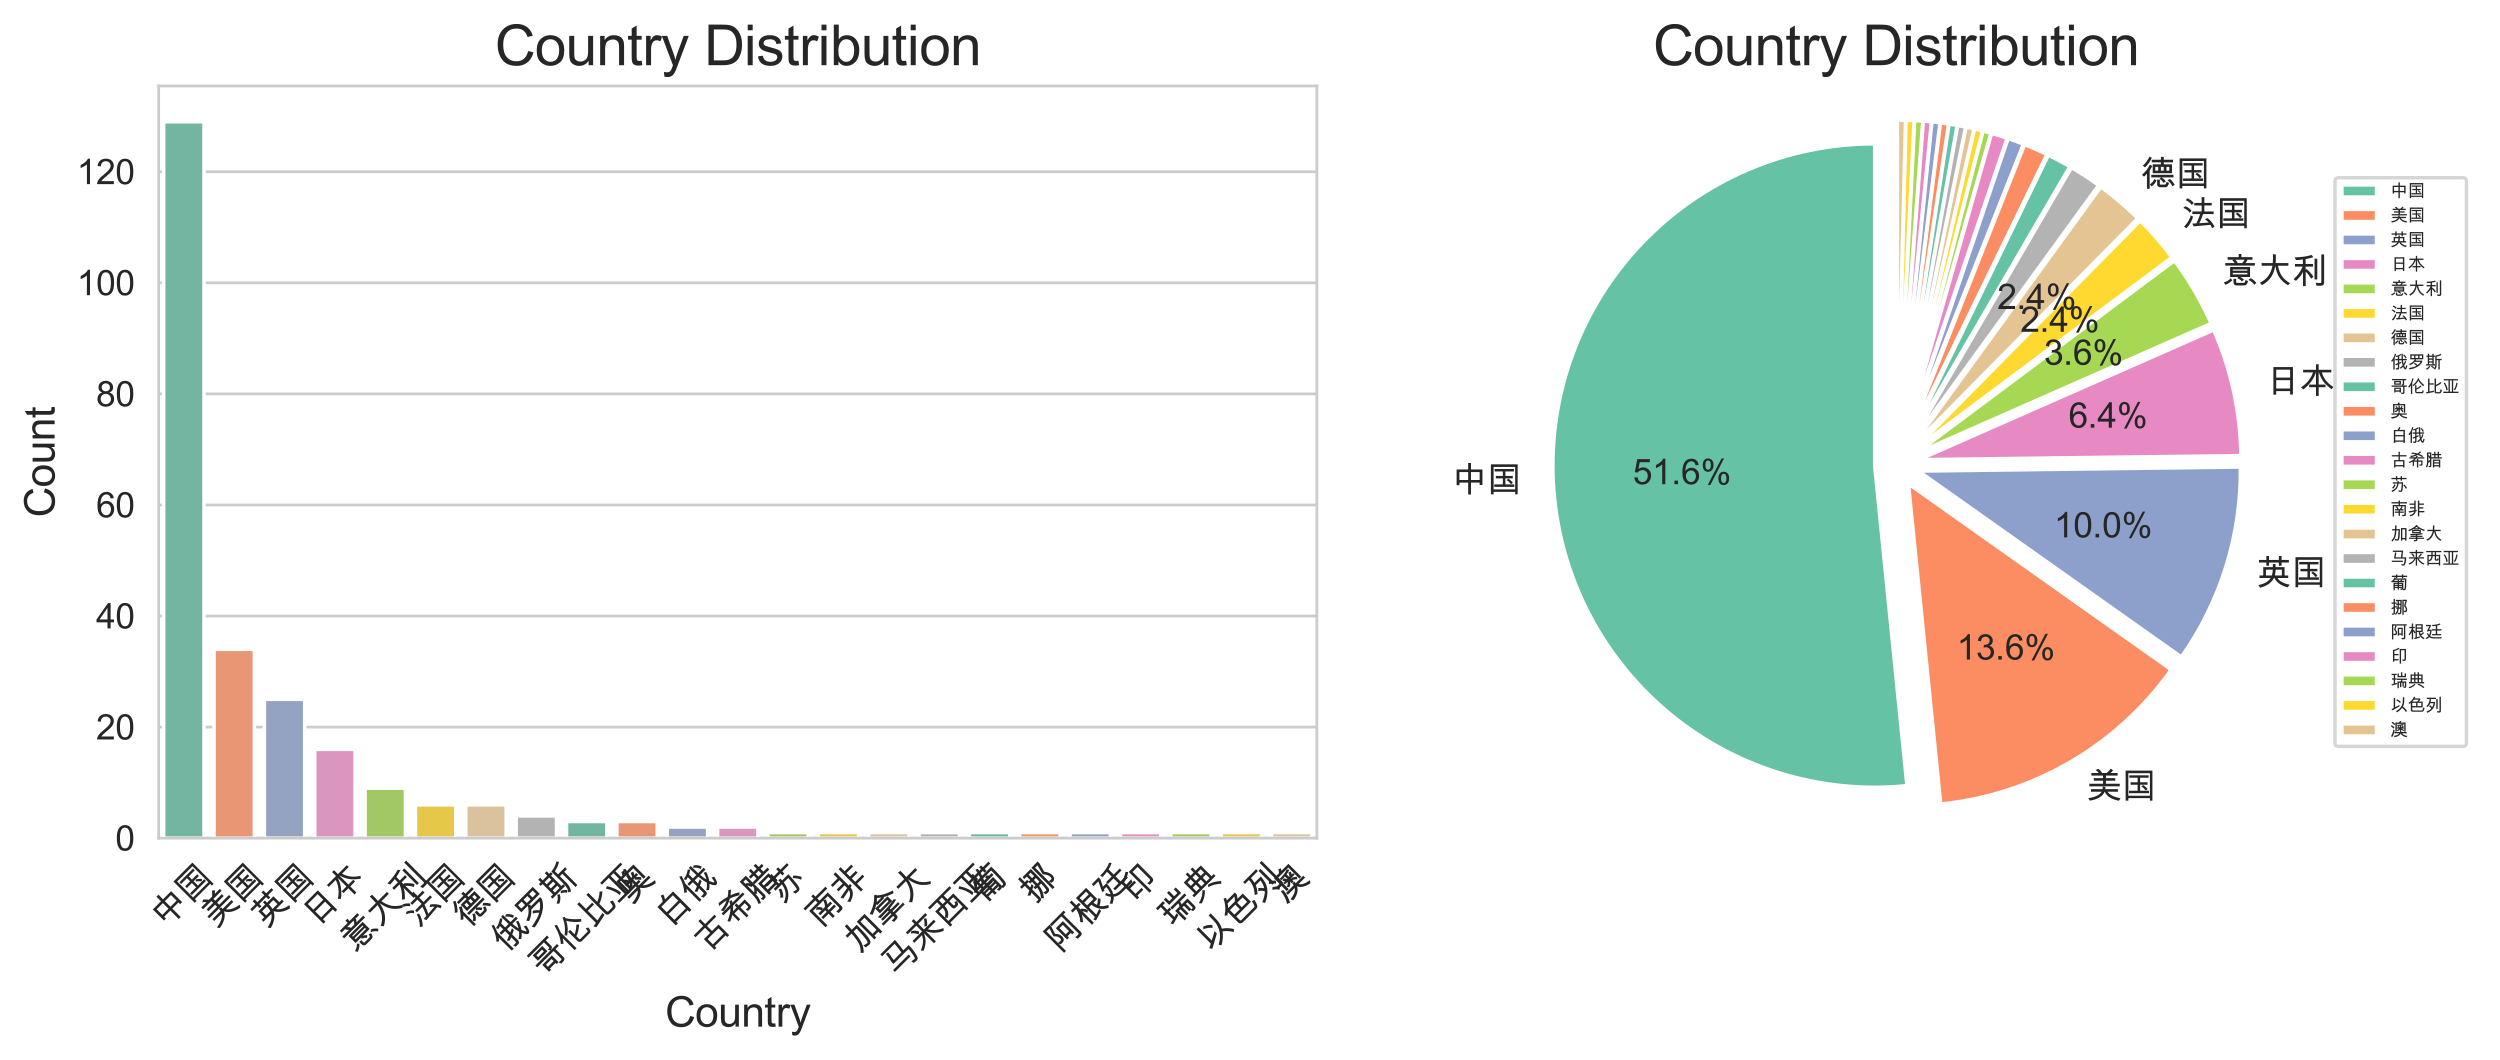 <?xml version="1.0" encoding="utf-8" standalone="no"?>
<!DOCTYPE svg PUBLIC "-//W3C//DTD SVG 1.1//EN"
  "http://www.w3.org/Graphics/SVG/1.1/DTD/svg11.dtd">
<svg xmlns:xlink="http://www.w3.org/1999/xlink" width="722.663pt" height="306.497pt" viewBox="0 0 722.663 306.497" xmlns="http://www.w3.org/2000/svg" version="1.1">
 <defs>
  <style type="text/css">*{stroke-linejoin: round; stroke-linecap: butt}</style>
 </defs>
 <g id="figure_1">
  <g id="patch_1">
   <path d="M 0 306.497 
L 722.663 306.497 
L 722.663 0 
L 0 0 
z
" style="fill: #ffffff"/>
  </g>
  <g id="axes_1">
   <g id="patch_2">
    <path d="M 45.863 242.287 
L 380.663 242.287 
L 380.663 24.848 
L 45.863 24.848 
z
" style="fill: #ffffff"/>
   </g>
   <g id="matplotlib.axis_1">
    <g id="xtick_1">
     <g id="text_1">
      <!-- 中国 -->
      <g style="fill: #262626" transform="translate(47.896 268.491)rotate(-45)scale(0.1 -0.1)">
       <defs>
        <path id="ArialUnicodeMS-4e2d" d="M 5503 1306 
L 4997 1306 
L 4997 1741 
L 3431 1741 
L 3431 -416 
L 2925 -416 
L 2925 1741 
L 1356 1741 
L 1344 1281 
L 838 1281 
L 838 4116 
L 2925 4116 
L 2925 5288 
L 3438 5288 
L 3425 4116 
L 5503 4116 
L 5503 1306 
z
M 4997 2209 
L 4997 3647 
L 3431 3647 
L 3431 2209 
L 4997 2209 
z
M 2925 2209 
L 2925 3647 
L 1344 3647 
L 1344 2209 
L 2925 2209 
z
" transform="scale(0.016)"/>
        <path id="ArialUnicodeMS-56fd" d="M 5619 -378 
L 5166 -378 
L 5166 72 
L 1269 72 
L 1269 -378 
L 781 -378 
L 781 5050 
L 5619 5050 
L 5619 -378 
z
M 5166 513 
L 5166 4581 
L 1269 4581 
L 1269 513 
L 5166 513 
z
M 5006 972 
L 1394 972 
L 1394 1416 
L 2944 1416 
L 2944 2503 
L 1672 2503 
L 1672 2944 
L 2944 2944 
L 2944 3756 
L 1453 3756 
L 1453 4197 
L 4941 4197 
L 4941 3756 
L 3397 3756 
L 3397 2944 
L 4738 2944 
L 4738 2503 
L 3397 2503 
L 3397 1416 
L 5006 1416 
L 5006 972 
z
M 4750 1703 
L 4409 1459 
Q 4038 1956 3616 2194 
L 3928 2444 
Q 4509 2094 4750 1703 
z
" transform="scale(0.016)"/>
       </defs>
       <use xlink:href="#ArialUnicodeMS-4e2d"/>
       <use xlink:href="#ArialUnicodeMS-56fd" x="100"/>
      </g>
     </g>
    </g>
    <g id="xtick_2">
     <g id="text_2">
      <!-- 美国 -->
      <g style="fill: #262626" transform="translate(62.453 268.491)rotate(-45)scale(0.1 -0.1)">
       <defs>
        <path id="ArialUnicodeMS-7f8e" d="M 5972 2209 
L 475 2209 
L 475 2675 
L 2950 2675 
L 2950 3219 
L 1281 3219 
L 1281 3688 
L 2950 3688 
L 2950 4153 
L 844 4153 
L 844 4622 
L 2188 4622 
Q 1956 4941 1619 5141 
L 2053 5381 
Q 2441 5166 2784 4622 
L 3616 4622 
Q 4103 5041 4347 5409 
L 4769 5094 
Q 4534 4769 4306 4634 
L 4306 4622 
L 5581 4622 
L 5581 4153 
L 3475 4153 
L 3475 3688 
L 5159 3688 
L 5159 3219 
L 3475 3219 
L 3475 2675 
L 5972 2675 
L 5972 2209 
z
M 6113 56 
L 5813 -391 
Q 3891 -44 3244 1222 
L 3219 1222 
Q 3034 638 2270 191 
Q 1506 -256 550 -372 
L 288 84 
Q 1106 166 1786 481 
Q 2466 797 2688 1234 
L 769 1234 
L 769 1703 
L 2853 1703 
Q 2906 1909 2906 2175 
L 3406 2088 
Q 3394 1859 3353 1703 
L 5650 1703 
L 5650 1234 
L 3763 1234 
Q 4378 356 6113 56 
z
" transform="scale(0.016)"/>
       </defs>
       <use xlink:href="#ArialUnicodeMS-7f8e"/>
       <use xlink:href="#ArialUnicodeMS-56fd" x="100"/>
      </g>
     </g>
    </g>
    <g id="xtick_3">
     <g id="text_3">
      <!-- 英国 -->
      <g style="fill: #262626" transform="translate(77.009 268.491)rotate(-45)scale(0.1 -0.1)">
       <defs>
        <path id="ArialUnicodeMS-82f1" d="M 5838 4091 
L 4513 4091 
L 4513 3513 
L 4025 3513 
L 4025 4091 
L 2253 4091 
L 2253 3513 
L 1766 3513 
L 1766 4091 
L 434 4091 
L 434 4556 
L 1766 4556 
L 1766 5269 
L 2253 5269 
L 2253 4556 
L 4025 4556 
L 4025 5269 
L 4513 5269 
L 4513 4556 
L 5838 4556 
L 5838 4091 
z
M 5984 97 
L 5631 -397 
Q 3869 34 3213 1288 
L 3144 1288 
Q 2459 -3 647 -453 
L 319 13 
Q 1938 328 2541 1288 
L 525 1288 
L 525 1753 
L 1203 1753 
L 1203 3263 
L 2938 3263 
L 2938 3816 
L 3425 3816 
L 3425 3263 
L 5056 3263 
L 5056 1753 
L 5716 1753 
L 5716 1288 
L 3788 1288 
Q 4022 847 4647 523 
Q 5272 200 5984 97 
z
M 4569 1753 
L 4569 2797 
L 3438 2797 
Q 3438 2225 3309 1753 
L 4569 1753 
z
M 2925 2797 
L 1691 2797 
L 1691 1753 
L 2759 1753 
Q 2925 2222 2925 2797 
z
" transform="scale(0.016)"/>
       </defs>
       <use xlink:href="#ArialUnicodeMS-82f1"/>
       <use xlink:href="#ArialUnicodeMS-56fd" x="100"/>
      </g>
     </g>
    </g>
    <g id="xtick_4">
     <g id="text_4">
      <!-- 日本 -->
      <g style="fill: #262626" transform="translate(91.566 268.491)rotate(-45)scale(0.1 -0.1)">
       <defs>
        <path id="ArialUnicodeMS-65e5" d="M 5044 -178 
L 4538 -178 
L 4538 441 
L 2022 441 
L 2022 -206 
L 1516 -206 
L 1516 4781 
L 5044 4781 
L 5044 -178 
z
M 4538 2881 
L 4538 4313 
L 2022 4313 
L 2022 2881 
L 4538 2881 
z
M 4538 909 
L 4538 2413 
L 2022 2413 
L 2022 909 
L 4538 909 
z
" transform="scale(0.016)"/>
        <path id="ArialUnicodeMS-672c" d="M 6113 1184 
L 5766 775 
Q 5031 1316 4457 1961 
Q 3884 2606 3444 3922 
L 3444 1613 
L 4678 1613 
L 4678 1147 
L 3444 1147 
L 3444 -428 
L 2956 -428 
L 2956 1147 
L 1728 1147 
L 1728 1613 
L 2950 1613 
L 2950 3872 
Q 2413 2063 659 744 
L 263 1125 
Q 1884 2178 2419 3822 
L 641 3822 
L 641 4288 
L 2956 4288 
L 2956 5294 
L 3444 5294 
L 3444 4288 
L 5728 4288 
L 5728 3822 
L 4019 3822 
Q 4450 2203 6113 1184 
z
" transform="scale(0.016)"/>
       </defs>
       <use xlink:href="#ArialUnicodeMS-65e5"/>
       <use xlink:href="#ArialUnicodeMS-672c" x="100"/>
      </g>
     </g>
    </g>
    <g id="xtick_5">
     <g id="text_5">
      <!-- 意大利 -->
      <g style="fill: #262626" transform="translate(102.587 275.562)rotate(-45)scale(0.1 -0.1)">
       <defs>
        <path id="ArialUnicodeMS-610f" d="M 5875 3278 
L 531 3278 
L 531 3744 
L 2247 3744 
Q 1875 4191 1819 4225 
L 2003 4341 
L 959 4341 
L 959 4806 
L 2956 4806 
L 2956 5375 
L 3444 5375 
L 3444 4806 
L 5441 4806 
L 5441 4341 
L 4422 4341 
L 4531 4263 
Q 4403 3984 4172 3744 
L 5875 3744 
L 5875 3278 
z
M 4000 4341 
L 2356 4341 
Q 2619 4113 2778 3744 
L 3584 3744 
Q 3863 3994 4000 4341 
z
M 5006 1222 
L 3244 1222 
Q 3597 1084 3903 738 
L 3525 416 
Q 3291 769 2675 1025 
L 2888 1222 
L 1403 1222 
L 1403 3028 
L 5006 3028 
L 5006 1222 
z
M 4525 2363 
L 4525 2584 
L 1881 2584 
L 1881 2363 
L 4525 2363 
z
M 4525 1691 
L 4525 1966 
L 1881 1966 
L 1881 1691 
L 4525 1691 
z
M 6138 153 
L 5772 -191 
Q 5372 419 4709 678 
L 5094 1006 
Q 5622 822 6138 153 
z
M 1806 653 
Q 1369 122 550 -178 
L 275 256 
Q 1081 459 1478 978 
L 1806 653 
z
M 4647 494 
Q 4525 28 4365 -139 
Q 4206 -306 3853 -306 
L 2503 -306 
Q 2009 -250 2009 372 
L 2009 884 
L 2491 884 
L 2491 341 
Q 2491 159 2650 159 
L 3891 159 
Q 4031 159 4097 366 
L 4191 672 
L 4647 494 
z
" transform="scale(0.016)"/>
        <path id="ArialUnicodeMS-5927" d="M 5972 109 
L 5625 -275 
Q 4584 341 4046 1159 
Q 3509 1978 3322 3250 
Q 3088 1959 2520 1142 
Q 1953 325 909 -244 
L 544 197 
Q 2403 1081 2809 3256 
L 856 3256 
L 856 3744 
L 2853 3744 
Q 2919 4313 2900 5356 
L 3419 5281 
Q 3434 4266 3384 3744 
L 5684 3744 
L 5684 3256 
L 3803 3256 
Q 4003 2125 4512 1389 
Q 5022 653 5972 109 
z
" transform="scale(0.016)"/>
        <path id="ArialUnicodeMS-5229" d="M 5888 153 
Q 5888 3 5755 -178 
Q 5622 -359 5309 -359 
L 4513 -353 
L 4359 172 
L 5228 134 
Q 5381 172 5381 288 
L 5381 5288 
L 5888 5288 
L 5888 153 
z
M 3950 1259 
L 3525 909 
Q 3119 1706 2559 2169 
L 2559 -428 
L 2075 -428 
L 2075 2144 
Q 1766 1428 794 525 
L 366 831 
Q 1484 1806 2003 3097 
L 622 3097 
L 622 3566 
L 2053 3566 
L 2053 4397 
Q 1469 4281 813 4281 
L 563 4763 
Q 2453 4819 3641 5209 
L 3928 4800 
Q 3109 4544 2541 4453 
L 2541 3566 
L 3891 3566 
L 3891 3097 
L 2541 3097 
L 2541 2547 
L 2706 2669 
Q 3581 1938 3950 1259 
z
M 4647 794 
L 4159 794 
L 4159 4531 
L 4647 4531 
L 4647 794 
z
" transform="scale(0.016)"/>
       </defs>
       <use xlink:href="#ArialUnicodeMS-610f"/>
       <use xlink:href="#ArialUnicodeMS-5927" x="100"/>
       <use xlink:href="#ArialUnicodeMS-5229" x="200"/>
      </g>
     </g>
    </g>
    <g id="xtick_6">
     <g id="text_6">
      <!-- 法国 -->
      <g style="fill: #262626" transform="translate(120.679 268.491)rotate(-45)scale(0.1 -0.1)">
       <defs>
        <path id="ArialUnicodeMS-6cd5" d="M 6047 -103 
L 5600 -366 
Q 5428 69 5288 244 
L 2266 -31 
L 2041 475 
L 2772 506 
Q 3134 1244 3456 2188 
L 2041 2188 
L 2041 2656 
L 3719 2656 
L 3719 3738 
L 2394 3738 
L 2394 4206 
L 3719 4206 
L 3719 5253 
L 4206 5253 
L 4206 4206 
L 5538 4206 
L 5538 3738 
L 4206 3738 
L 4206 2656 
L 5894 2656 
L 5894 2188 
L 3975 2188 
Q 3681 1241 3291 531 
L 5013 653 
Q 4669 1025 4325 1228 
L 4738 1472 
Q 5541 953 6047 -103 
z
M 2284 4166 
L 1941 3822 
Q 1597 4384 838 4703 
L 1141 5031 
Q 1869 4756 2284 4166 
z
M 1888 2772 
L 1550 2425 
Q 1203 3003 409 3291 
L 738 3609 
Q 1547 3316 1888 2772 
z
M 2169 1753 
Q 1872 553 978 -378 
L 544 -84 
Q 1469 878 1753 1925 
L 2169 1753 
z
" transform="scale(0.016)"/>
       </defs>
       <use xlink:href="#ArialUnicodeMS-6cd5"/>
       <use xlink:href="#ArialUnicodeMS-56fd" x="100"/>
      </g>
     </g>
    </g>
    <g id="xtick_7">
     <g id="text_7">
      <!-- 德国 -->
      <g style="fill: #262626" transform="translate(135.235 268.491)rotate(-45)scale(0.1 -0.1)">
       <defs>
        <path id="ArialUnicodeMS-5fb7" d="M 2009 5147 
Q 1553 4159 794 3419 
L 378 3713 
Q 1097 4375 1588 5363 
L 2009 5147 
z
M 5850 4331 
L 4166 4331 
Q 4175 4222 4175 4131 
Q 4175 4041 4166 3981 
L 5656 3981 
L 5656 2369 
L 2169 2369 
L 2169 3981 
L 3653 3981 
L 3653 4331 
L 1991 4331 
L 1991 4800 
L 3653 4800 
L 3653 5319 
L 4166 5319 
Q 4156 5088 4166 4800 
L 5850 4800 
L 5850 4331 
z
M 5172 2834 
L 5172 3513 
L 4647 3513 
L 4647 2834 
L 5172 2834 
z
M 4159 2834 
L 4159 3513 
L 3647 3513 
L 3647 2834 
L 4159 2834 
z
M 3163 2834 
L 3163 3513 
L 2631 3513 
L 2631 2834 
L 3163 2834 
z
M 2094 3669 
Q 1872 3216 1619 2841 
L 1619 -447 
L 1131 -447 
L 1131 2284 
Q 850 1953 603 1759 
L 225 2075 
Q 1100 2803 1650 3916 
L 2094 3669 
z
M 5919 1613 
L 3794 1613 
Q 4250 1319 4531 863 
L 4159 622 
Q 3853 1081 3406 1375 
L 3713 1613 
L 1906 1613 
L 1906 2081 
L 5919 2081 
L 5919 1613 
z
M 2869 1050 
Q 2484 313 1978 6 
L 1644 347 
Q 2172 691 2497 1331 
L 2869 1050 
z
M 6144 244 
L 5716 19 
Q 5453 609 4838 1100 
L 5281 1325 
Q 5841 872 6144 244 
z
M 5113 641 
Q 5044 294 4876 70 
Q 4709 -153 4556 -153 
L 3463 -153 
Q 3238 -125 3103 8 
Q 2969 141 2969 269 
L 2969 1222 
L 3456 1222 
L 3456 453 
Q 3456 313 3566 313 
L 4409 313 
Q 4556 391 4691 806 
L 5113 641 
z
" transform="scale(0.016)"/>
       </defs>
       <use xlink:href="#ArialUnicodeMS-5fb7"/>
       <use xlink:href="#ArialUnicodeMS-56fd" x="100"/>
      </g>
     </g>
    </g>
    <g id="xtick_8">
     <g id="text_8">
      <!-- 俄罗斯 -->
      <g style="fill: #262626" transform="translate(146.256 275.562)rotate(-45)scale(0.1 -0.1)">
       <defs>
        <path id="ArialUnicodeMS-4fc4" d="M 2081 5166 
Q 1978 4838 1775 4272 
L 1569 3713 
L 1569 -409 
L 1081 -409 
L 1069 2950 
Q 1000 2769 653 2400 
L 263 2681 
Q 1275 3763 1678 5375 
L 2081 5166 
z
M 6144 928 
Q 6069 522 5944 184 
Q 5819 -153 5706 -259 
Q 5594 -366 5403 -366 
Q 5022 -366 4628 609 
Q 4222 156 3794 -122 
L 3397 191 
Q 3981 547 4447 1094 
Q 4203 1922 4116 2944 
L 3206 2944 
L 3206 2113 
Q 3491 2244 3963 2431 
L 3963 1953 
L 3206 1619 
L 3206 147 
Q 3206 -97 3087 -253 
Q 2969 -409 2759 -409 
L 2100 -409 
L 1931 84 
Q 2191 56 2350 56 
Q 2719 56 2719 213 
L 2719 1388 
L 2088 1131 
L 1728 1497 
Q 2538 1825 2719 1906 
L 2719 2944 
L 1797 2944 
L 1797 3413 
L 2719 3413 
L 2719 4231 
Q 2463 4153 2144 4091 
L 1919 4488 
Q 2903 4622 3688 5222 
L 3988 4897 
Q 3613 4597 3206 4403 
L 3206 3413 
L 4084 3413 
L 4038 5275 
L 4513 5300 
Q 4522 3766 4550 3413 
L 5953 3413 
L 5953 2944 
L 4588 2944 
Q 4656 2075 4800 1575 
Q 5094 1997 5331 2766 
L 5728 2553 
Q 5472 1700 4972 1025 
Q 5100 675 5247 428 
Q 5394 181 5450 181 
Q 5522 181 5615 640 
Q 5709 1100 5697 1159 
L 6144 928 
z
M 5850 3841 
L 5441 3591 
Q 5122 4419 4569 4750 
L 4959 4991 
Q 5525 4641 5850 3841 
z
" transform="scale(0.016)"/>
        <path id="ArialUnicodeMS-7f57" d="M 5656 3278 
L 2816 3278 
L 2816 3256 
L 3091 3109 
Q 3031 2959 2919 2822 
L 5288 2822 
L 5288 2394 
Q 4716 1200 3417 503 
Q 2119 -194 716 -353 
L 441 103 
Q 2484 469 3163 934 
Q 2781 1378 2259 1656 
L 2613 2003 
Q 3141 1694 3547 1197 
Q 4428 1806 4653 2356 
L 2584 2356 
Q 1878 1538 831 1159 
L 513 1581 
Q 1197 1856 1484 2048 
Q 1772 2241 2084 2561 
Q 2397 2881 2606 3278 
L 947 3278 
L 947 5069 
L 5656 5069 
L 5656 3278 
z
M 5178 3744 
L 5178 4603 
L 4275 4603 
L 4275 3744 
L 5178 3744 
z
M 3794 3744 
L 3794 4603 
L 2834 4603 
L 2834 3744 
L 3794 3744 
z
M 2356 3744 
L 2356 4603 
L 1428 4603 
L 1428 3744 
L 2356 3744 
z
" transform="scale(0.016)"/>
        <path id="ArialUnicodeMS-65af" d="M 6041 2963 
L 5344 2963 
L 5344 -409 
L 4856 -409 
L 4856 2963 
L 4231 2963 
L 4231 1300 
Q 4231 259 3694 -428 
L 3231 -172 
Q 3531 134 3637 550 
Q 3744 966 3744 1638 
L 3744 4653 
Q 4147 4653 4748 4843 
Q 5350 5034 5619 5306 
L 5972 4928 
Q 5216 4394 4231 4244 
L 4231 3431 
L 6041 3431 
L 6041 2963 
z
M 3647 1038 
L 434 1038 
L 434 1503 
L 1025 1503 
L 1025 4159 
L 550 4159 
L 550 4628 
L 1025 4628 
L 1025 5269 
L 1509 5269 
L 1509 4628 
L 2688 4628 
L 2688 5269 
L 3175 5269 
L 3175 4628 
L 3603 4628 
L 3603 4159 
L 3175 4159 
L 3175 1503 
L 3647 1503 
L 3647 1038 
z
M 2688 3603 
L 2688 4159 
L 1509 4159 
L 1509 3603 
L 2688 3603 
z
M 2688 2547 
L 2688 3138 
L 1509 3138 
L 1509 2547 
L 2688 2547 
z
M 2688 1503 
L 2688 2081 
L 1509 2081 
L 1509 1503 
L 2688 1503 
z
M 3425 213 
L 3041 -78 
Q 2763 384 2138 653 
L 2484 947 
Q 3025 753 3425 213 
z
M 1919 684 
Q 1597 -28 672 -481 
L 313 -109 
Q 1238 284 1522 934 
L 1919 684 
z
" transform="scale(0.016)"/>
       </defs>
       <use xlink:href="#ArialUnicodeMS-4fc4"/>
       <use xlink:href="#ArialUnicodeMS-7f57" x="100"/>
       <use xlink:href="#ArialUnicodeMS-65af" x="200"/>
      </g>
     </g>
    </g>
    <g id="xtick_9">
     <g id="text_9">
      <!-- 哥伦比亚 -->
      <g style="fill: #262626" transform="translate(157.277 282.633)rotate(-45)scale(0.1 -0.1)">
       <defs>
        <path id="ArialUnicodeMS-54e5" d="M 5766 4550 
L 4984 4550 
L 4984 3103 
Q 4984 2934 4792 2814 
Q 4600 2694 4269 2681 
L 4084 3128 
L 4403 3116 
Q 4500 3116 4500 3200 
L 4500 4550 
L 588 4550 
L 588 5019 
L 5766 5019 
L 5766 4550 
z
M 3822 2950 
L 1388 2950 
L 1388 4300 
L 3822 4300 
L 3822 2950 
z
M 3334 3391 
L 3334 3859 
L 1875 3859 
L 1875 3391 
L 3334 3391 
z
M 5959 2203 
L 5119 2203 
L 5119 78 
Q 5119 -97 4983 -226 
Q 4847 -356 4594 -366 
L 4013 -384 
L 3834 97 
L 4313 72 
Q 4634 56 4634 256 
L 4634 2203 
L 447 2203 
L 447 2669 
L 5959 2669 
L 5959 2203 
z
M 3841 147 
L 3353 147 
L 3353 441 
L 1894 441 
L 1894 128 
L 1409 128 
L 1409 1875 
L 3841 1875 
L 3841 147 
z
M 3353 909 
L 3353 1434 
L 1894 1434 
L 1894 909 
L 3353 909 
z
" transform="scale(0.016)"/>
        <path id="ArialUnicodeMS-4f26" d="M 5984 2778 
L 5672 2419 
Q 4622 3169 3853 4441 
Q 3200 3159 2088 2444 
L 1778 2803 
Q 3072 3738 3647 5019 
L 3788 5331 
L 4178 5153 
L 4078 4909 
Q 4631 3941 5984 2778 
z
M 2163 5141 
Q 2050 4738 1856 4181 
L 1663 3641 
L 1663 -378 
L 1184 -378 
L 1184 2675 
L 1172 2675 
Q 888 2172 556 1863 
L 197 2188 
Q 1225 3281 1734 5319 
L 2163 5141 
z
M 5819 775 
Q 5756 225 5622 45 
Q 5488 -134 5197 -134 
L 3256 -134 
Q 3094 -134 2961 -35 
Q 2828 63 2767 180 
Q 2706 297 2706 550 
L 2706 2803 
L 3188 2803 
L 3188 1644 
Q 3984 2006 4653 2663 
L 5031 2338 
Q 4122 1513 3188 1178 
L 3188 475 
Q 3188 363 3217 347 
Q 3247 331 3353 331 
L 5178 331 
Q 5275 331 5311 442 
Q 5347 553 5381 997 
L 5819 775 
z
" transform="scale(0.016)"/>
        <path id="ArialUnicodeMS-6bd4" d="M 6119 1100 
Q 5975 -197 5300 -197 
L 4103 -197 
Q 3828 -197 3658 -42 
Q 3488 113 3488 378 
L 3488 5191 
L 3994 5191 
L 3994 2906 
Q 4775 3172 5600 3916 
L 5984 3584 
Q 5013 2703 3994 2388 
L 3994 506 
Q 4022 269 4225 269 
L 5153 269 
Q 5375 269 5464 464 
Q 5553 659 5625 1325 
L 6119 1100 
z
M 3238 306 
L 653 -231 
L 378 250 
L 1131 391 
L 1131 5166 
L 1638 5166 
L 1638 3450 
L 3238 3450 
L 3238 2981 
L 1638 2981 
L 1638 500 
L 3238 819 
L 3238 306 
z
" transform="scale(0.016)"/>
        <path id="ArialUnicodeMS-4e9a" d="M 5850 -44 
L 409 -44 
Q 403 16 403 422 
L 2266 422 
L 2266 4494 
L 531 4494 
L 531 4959 
L 5709 4959 
L 5709 4494 
L 3963 4494 
L 3963 422 
L 5850 422 
L 5850 -44 
z
M 3475 422 
L 3475 4494 
L 2753 4494 
L 2753 422 
L 3475 422 
z
M 5550 3547 
Q 5372 2113 4641 959 
L 4184 1172 
Q 4884 2197 5125 3731 
L 5550 3547 
z
M 1978 1113 
L 1478 872 
Q 1394 2203 538 3475 
Q 931 3666 972 3681 
Q 1841 2306 1978 1113 
z
" transform="scale(0.016)"/>
       </defs>
       <use xlink:href="#ArialUnicodeMS-54e5"/>
       <use xlink:href="#ArialUnicodeMS-4f26" x="100"/>
       <use xlink:href="#ArialUnicodeMS-6bd4" x="200"/>
       <use xlink:href="#ArialUnicodeMS-4e9a" x="300"/>
      </g>
     </g>
    </g>
    <g id="xtick_10">
     <g id="text_10">
      <!-- 奥 -->
      <g style="fill: #262626" transform="translate(182.441 261.42)rotate(-45)scale(0.1 -0.1)">
       <defs>
        <path id="ArialUnicodeMS-5965" d="M 5375 1678 
L 4872 1678 
L 4872 4331 
L 1497 4331 
L 1497 1678 
L 991 1678 
L 991 4800 
L 2597 4800 
Q 2813 5159 2859 5375 
L 3419 5241 
Q 3319 4969 3206 4800 
L 5375 4800 
L 5375 1678 
z
M 4763 2175 
L 4416 1844 
Q 3941 2444 3609 2694 
L 3822 2888 
L 3431 2888 
L 3431 1900 
L 2938 1900 
L 2938 2713 
Q 2675 2122 1881 1844 
L 1581 2272 
Q 2297 2466 2528 2888 
L 1697 2888 
L 1697 3353 
L 2253 3353 
Q 2013 3697 1825 3841 
L 2309 4044 
Q 2569 3766 2753 3353 
L 2944 3353 
L 2944 4213 
L 3431 4213 
L 3431 3353 
L 3584 3353 
Q 3747 3506 3969 4084 
L 4453 3903 
Q 4303 3563 4141 3353 
L 4659 3353 
L 4659 2888 
L 4063 2888 
Q 4313 2750 4763 2175 
z
M 6150 44 
L 5863 -434 
Q 4025 -128 3278 966 
L 3200 966 
Q 2738 -209 531 -469 
L 250 25 
Q 2125 216 2606 966 
L 441 966 
L 441 1434 
L 2841 1434 
Q 2900 1566 2919 1844 
L 3438 1728 
Q 3406 1588 3366 1434 
L 5900 1434 
L 5900 966 
L 3897 966 
Q 4578 238 6150 44 
z
" transform="scale(0.016)"/>
       </defs>
       <use xlink:href="#ArialUnicodeMS-5965"/>
      </g>
     </g>
    </g>
    <g id="xtick_11">
     <g id="text_11">
      <!-- 白俄 -->
      <g style="fill: #262626" transform="translate(193.462 268.491)rotate(-45)scale(0.1 -0.1)">
       <defs>
        <path id="ArialUnicodeMS-767d" d="M 5259 -409 
L 4738 -409 
L 4738 31 
L 1797 31 
L 1797 -409 
L 1275 -409 
L 1275 4300 
L 2613 4300 
Q 2959 4691 3156 5331 
L 3634 5153 
Q 3406 4547 3206 4300 
L 5259 4300 
L 5259 -409 
z
M 4738 2438 
L 4738 3834 
L 1797 3834 
L 1797 2438 
L 4738 2438 
z
M 4738 500 
L 4738 1972 
L 1797 1972 
L 1797 500 
L 4738 500 
z
" transform="scale(0.016)"/>
       </defs>
       <use xlink:href="#ArialUnicodeMS-767d"/>
       <use xlink:href="#ArialUnicodeMS-4fc4" x="100"/>
      </g>
     </g>
    </g>
    <g id="xtick_12">
     <g id="text_12">
      <!-- 古希腊 -->
      <g style="fill: #262626" transform="translate(204.486 275.569)rotate(-45)scale(0.1 -0.1)">
       <defs>
        <path id="ArialUnicodeMS-53e4" d="M 5831 3566 
L 3444 3566 
L 3444 2253 
L 5100 2253 
L 5100 -453 
L 4616 -453 
L 4616 -25 
L 1844 -25 
L 1844 -453 
L 1356 -453 
L 1356 2253 
L 2956 2253 
L 2956 3566 
L 531 3566 
L 531 4031 
L 2956 4031 
L 2956 5269 
L 3444 5269 
L 3444 4031 
L 5831 4031 
L 5831 3566 
z
M 4616 441 
L 4616 1784 
L 1844 1784 
L 1844 441 
L 4616 441 
z
" transform="scale(0.016)"/>
        <path id="ArialUnicodeMS-5e0c" d="M 5631 3700 
L 5294 3328 
Q 4200 3972 3591 4122 
Q 2600 3506 1222 3316 
L 941 3775 
Q 2041 3850 2969 4306 
Q 1931 4534 1288 4544 
L 1594 4984 
Q 2522 4916 3553 4628 
Q 4100 4988 4494 5409 
L 4903 5125 
Q 4384 4656 4116 4453 
Q 4922 4181 5631 3700 
z
M 6022 2803 
L 3084 2803 
Q 2875 2534 2394 2113 
L 3347 2113 
L 3347 2663 
L 3834 2663 
L 3834 2113 
L 5388 2113 
L 5388 709 
Q 5388 466 5228 348 
Q 5069 231 4984 231 
L 4372 219 
L 4213 672 
Q 4547 653 4644 653 
Q 4928 653 4928 863 
L 4928 1644 
L 3834 1644 
L 3834 -416 
L 3347 -416 
L 3347 1644 
L 2291 1644 
L 2291 159 
L 1831 159 
L 1831 1716 
Q 1203 1347 703 1141 
L 409 1538 
Q 1816 2125 2438 2803 
L 653 2803 
L 653 3272 
L 2841 3272 
Q 3034 3522 3213 3859 
L 3647 3669 
Q 3588 3547 3425 3272 
L 6022 3272 
L 6022 2803 
z
" transform="scale(0.016)"/>
        <path id="ArialUnicodeMS-814a" d="M 6119 2809 
L 2338 2809 
L 2344 3284 
L 3341 3284 
L 3341 4006 
L 2584 4006 
L 2578 4481 
L 3341 4481 
L 3341 5247 
L 3828 5247 
L 3822 4481 
L 4588 4481 
L 4588 5275 
L 5081 5275 
L 5081 4481 
L 5850 4481 
L 5850 4006 
L 5081 4006 
L 5081 3278 
L 6119 3278 
L 6119 2809 
z
M 4594 3278 
L 4588 4006 
L 3828 4006 
L 3828 3284 
L 4594 3278 
z
M 2316 225 
Q 2316 -13 2217 -138 
Q 2119 -263 2025 -280 
Q 1931 -297 1441 -341 
L 1269 147 
L 1753 128 
Q 1838 128 1838 275 
L 1838 1709 
L 1825 1709 
Q 1728 1569 1441 1281 
L 1234 1478 
Q 1222 309 709 -441 
L 331 -147 
Q 756 453 756 1838 
L 756 5013 
L 2316 5013 
L 2316 225 
z
M 1838 3541 
L 1838 4550 
L 1234 4550 
L 1247 3891 
L 1422 4019 
Q 1600 3866 1715 3709 
Q 1831 3553 1831 3525 
L 1838 3541 
z
M 1844 2406 
L 1844 2944 
Q 1750 2866 1613 2797 
Q 1419 3416 1247 3572 
L 1247 1778 
Q 1578 2084 1844 2406 
z
M 5538 -416 
L 5056 -409 
L 5056 -25 
L 3366 -25 
L 3366 -422 
L 2875 -422 
L 2875 2425 
L 5538 2425 
L 5538 -416 
z
M 5056 1441 
L 5056 1959 
L 3366 1959 
L 3366 1441 
L 5056 1441 
z
M 5056 434 
L 5056 991 
L 3366 991 
L 3366 434 
L 5056 434 
z
" transform="scale(0.016)"/>
       </defs>
       <use xlink:href="#ArialUnicodeMS-53e4"/>
       <use xlink:href="#ArialUnicodeMS-5e0c" x="100"/>
       <use xlink:href="#ArialUnicodeMS-814a" x="200"/>
      </g>
     </g>
    </g>
    <g id="xtick_13">
     <g id="text_13">
      <!-- 苏 -->
      <g style="fill: #262626" transform="translate(226.11 261.42)rotate(-45)scale(0.1 -0.1)">
       <defs>
        <path id="ArialUnicodeMS-82cf" d="M 5856 4197 
L 4213 4197 
L 4213 3669 
L 3725 3669 
L 3725 4197 
L 2503 4197 
L 2503 3669 
L 2016 3669 
L 2016 4197 
L 403 4197 
L 403 4666 
L 2016 4666 
L 2016 5259 
L 2503 5259 
L 2503 4666 
L 3725 4666 
L 3725 5259 
L 4213 5259 
L 4213 4666 
L 5856 4666 
L 5856 4197 
z
M 4628 3072 
Q 4628 2275 4545 1420 
Q 4463 566 4381 209 
Q 4300 -147 4136 -275 
Q 3972 -403 3750 -403 
Q 3531 -403 3084 -347 
L 2950 219 
Q 3591 38 3678 38 
Q 3769 38 3820 111 
Q 3872 184 3983 1003 
Q 4094 1822 4147 2606 
L 3003 2606 
Q 2822 1453 2265 734 
Q 1709 16 691 -434 
L 391 -13 
Q 1413 438 1867 991 
Q 2322 1544 2522 2606 
L 884 2606 
L 884 3072 
L 2559 3072 
L 2578 3597 
L 3047 3500 
L 3047 3072 
L 4628 3072 
z
M 1869 2150 
Q 1659 1356 1019 763 
L 603 1056 
Q 1206 1575 1459 2375 
L 1869 2150 
z
M 5991 1019 
Q 5938 981 5803 876 
Q 5669 772 5575 716 
Q 5294 1428 4697 2003 
L 5075 2272 
Q 5644 1756 5991 1019 
z
" transform="scale(0.016)"/>
       </defs>
       <use xlink:href="#ArialUnicodeMS-82cf"/>
      </g>
     </g>
    </g>
    <g id="xtick_14">
     <g id="text_14">
      <!-- 南非 -->
      <g style="fill: #262626" transform="translate(237.131 268.491)rotate(-45)scale(0.1 -0.1)">
       <defs>
        <path id="ArialUnicodeMS-5357" d="M 6028 4269 
L 3481 4269 
L 3481 3700 
L 5606 3700 
L 5606 134 
Q 5606 -106 5440 -215 
Q 5275 -325 5113 -325 
L 4359 -325 
L 4238 166 
L 4747 150 
Q 5119 150 5119 384 
L 5119 3231 
L 4116 3231 
L 4453 3028 
Q 4231 2441 3988 2209 
L 4756 2209 
L 4756 1741 
L 3481 1741 
L 3481 1344 
L 4872 1344 
L 4872 878 
L 3481 878 
L 3481 -213 
L 2994 -213 
L 2994 878 
L 1613 878 
L 1613 1344 
L 2994 1344 
L 2994 1741 
L 1722 1741 
L 1722 2209 
L 2516 2209 
Q 2366 2669 1850 2988 
L 2309 3213 
Q 2853 2797 2994 2350 
L 2650 2209 
L 3384 2209 
Q 3775 2591 4013 3231 
L 1344 3231 
L 1344 -459 
L 856 -459 
L 856 3700 
L 2994 3700 
L 2994 4269 
L 434 4269 
L 434 4738 
L 2994 4738 
L 2994 5313 
L 3481 5313 
L 3481 4738 
L 6028 4738 
L 6028 4269 
z
" transform="scale(0.016)"/>
        <path id="ArialUnicodeMS-975e" d="M 6041 1069 
L 4206 1069 
L 4206 -416 
L 3700 -416 
L 3700 5288 
L 4206 5288 
L 4206 4250 
L 5900 4250 
L 5900 3788 
L 4206 3788 
L 4206 2881 
L 5672 2881 
L 5672 2413 
L 4206 2413 
L 4206 1538 
L 6041 1538 
L 6041 1069 
z
M 3272 1491 
L 2894 1416 
Q 2781 88 984 -397 
L 684 56 
Q 2103 306 2356 1300 
L 544 928 
L 313 1416 
L 2394 1784 
L 2394 2456 
L 856 2456 
L 856 2925 
L 2394 2925 
L 2394 3769 
L 678 3769 
L 678 4238 
L 2400 4238 
L 2400 5288 
L 2906 5288 
L 2906 1888 
L 3272 1966 
L 3272 1491 
z
" transform="scale(0.016)"/>
       </defs>
       <use xlink:href="#ArialUnicodeMS-5357"/>
       <use xlink:href="#ArialUnicodeMS-975e" x="100"/>
      </g>
     </g>
    </g>
    <g id="xtick_15">
     <g id="text_15">
      <!-- 加拿大 -->
      <g style="fill: #262626" transform="translate(248.234 275.726)rotate(-45)scale(0.1 -0.1)">
       <defs>
        <path id="ArialUnicodeMS-52a0" d="M 3463 3975 
L 3431 2456 
Q 3416 1684 3337 1089 
Q 3259 494 3153 256 
Q 3047 19 2889 -82 
Q 2731 -184 2509 -184 
Q 2338 -184 1722 -72 
L 1638 488 
Q 2313 281 2463 281 
Q 2559 281 2645 411 
Q 2731 541 2822 1244 
Q 2913 1947 2963 3506 
L 2181 3506 
Q 2109 1928 1761 1011 
Q 1413 94 763 -488 
L 372 -147 
Q 1016 544 1225 1008 
Q 1434 1472 1546 2256 
Q 1659 3041 1678 3506 
L 628 3506 
L 628 3975 
L 1678 3975 
Q 1713 4247 1741 5319 
L 2259 5281 
L 2203 3975 
L 3463 3975 
z
M 5844 -159 
L 5338 -159 
L 5338 325 
L 4325 325 
L 4325 -159 
L 3841 -159 
L 3841 4359 
L 5844 4359 
L 5844 -159 
z
M 5338 794 
L 5338 3891 
L 4325 3891 
L 4325 794 
L 5338 794 
z
" transform="scale(0.016)"/>
        <path id="ArialUnicodeMS-62ff" d="M 6203 3731 
L 5953 3297 
Q 4903 3634 4147 4091 
L 4141 3866 
L 2322 3866 
L 2322 4097 
Q 1638 3644 531 3219 
L 244 3675 
Q 2275 4369 3169 5516 
L 3597 5288 
L 3519 5184 
Q 4309 4338 6203 3731 
z
M 3847 4300 
Q 3572 4488 3225 4813 
Q 2828 4425 2638 4300 
L 3847 4300 
z
M 4781 2478 
L 1625 2478 
L 1625 3681 
L 4781 3681 
L 4781 2478 
z
M 4294 2913 
L 4294 3244 
L 2113 3244 
L 2113 2913 
L 4294 2913 
z
M 5953 453 
L 3525 453 
L 3525 -84 
Q 3500 -159 3329 -303 
Q 3159 -447 2344 -434 
L 2194 31 
Q 2706 25 2854 47 
Q 3003 69 3003 213 
L 3003 453 
L 506 453 
L 506 891 
L 2994 891 
L 3003 1153 
L 1044 1153 
L 1044 1588 
L 3003 1588 
L 3003 1797 
Q 2406 1772 1094 1772 
L 884 2247 
Q 1553 2231 1981 2231 
Q 3747 2231 5178 2516 
L 5472 2150 
Q 4750 1969 3506 1844 
L 3500 1588 
L 5375 1588 
L 5375 1153 
L 3525 1153 
L 3525 891 
L 5953 891 
L 5953 453 
z
" transform="scale(0.016)"/>
       </defs>
       <use xlink:href="#ArialUnicodeMS-52a0"/>
       <use xlink:href="#ArialUnicodeMS-62ff" x="100"/>
       <use xlink:href="#ArialUnicodeMS-5927" x="200"/>
      </g>
     </g>
    </g>
    <g id="xtick_16">
     <g id="text_16">
      <!-- 马来西亚 -->
      <g style="fill: #262626" transform="translate(259.173 282.633)rotate(-45)scale(0.1 -0.1)">
       <defs>
        <path id="ArialUnicodeMS-9a6c" d="M 5709 2284 
Q 5709 1584 5542 804 
Q 5375 25 5219 -170 
Q 5063 -366 4688 -366 
Q 4419 -366 4103 -306 
L 3969 219 
Q 4581 103 4641 103 
Q 4797 103 4865 217 
Q 4934 331 5056 984 
Q 5178 1638 5203 2163 
L 1369 2163 
L 1369 2584 
Q 1616 3697 1678 4422 
L 2169 4313 
Q 2091 3638 1881 2631 
L 3853 2631 
Q 3944 3109 4084 4588 
L 897 4588 
L 897 5056 
L 4634 5056 
Q 4503 3431 4366 2631 
L 5709 2631 
L 5709 2284 
z
M 4513 959 
L 531 959 
L 531 1428 
L 4513 1428 
L 4513 959 
z
" transform="scale(0.016)"/>
        <path id="ArialUnicodeMS-6765" d="M 6088 366 
L 5772 -19 
Q 4219 581 3419 2222 
L 3419 -366 
L 2931 -366 
L 2931 2234 
Q 2334 678 641 6 
L 313 372 
Q 1234 781 1693 1197 
Q 2153 1613 2438 2194 
L 481 2194 
L 481 2663 
L 2919 2663 
L 2919 4128 
L 722 4128 
L 722 4594 
L 2919 4594 
L 2919 5313 
L 3419 5313 
L 3419 4594 
L 5678 4594 
L 5678 4128 
L 3419 4128 
L 3419 2663 
L 5913 2663 
L 5913 2194 
L 3944 2194 
Q 4216 1644 4828 1125 
Q 5441 606 6088 366 
z
M 2534 3003 
L 2119 2725 
Q 1784 3472 1222 3822 
L 1606 4078 
Q 2294 3628 2534 3003 
z
M 5159 3816 
Q 4753 3069 4238 2725 
L 3834 3009 
Q 4353 3366 4769 4038 
L 5159 3816 
z
" transform="scale(0.016)"/>
        <path id="ArialUnicodeMS-897f" d="M 5947 4475 
L 4019 4475 
L 4019 3519 
L 5509 3519 
L 5509 -341 
L 5025 -341 
L 5025 172 
L 1381 172 
L 1381 -341 
L 891 -341 
L 891 3519 
L 2322 3519 
L 2322 4475 
L 469 4475 
L 469 4941 
L 5947 4941 
L 5947 4475 
z
M 3531 3519 
L 3531 4475 
L 2803 4475 
L 2803 3519 
L 3531 3519 
z
M 5025 641 
L 5025 3053 
L 4019 3053 
L 4019 2041 
Q 4019 1888 4184 1888 
L 4359 1888 
Q 4469 1888 4563 2328 
L 4991 2088 
Q 4850 1422 4441 1422 
L 4006 1422 
Q 3541 1422 3541 1925 
L 3541 3053 
L 2809 3053 
Q 2809 1781 1709 1131 
L 1375 1453 
L 1375 641 
L 5025 641 
z
M 2303 3053 
L 1375 3053 
L 1375 1528 
Q 1903 1856 2103 2201 
Q 2303 2547 2303 3053 
z
" transform="scale(0.016)"/>
       </defs>
       <use xlink:href="#ArialUnicodeMS-9a6c"/>
       <use xlink:href="#ArialUnicodeMS-6765" x="100"/>
       <use xlink:href="#ArialUnicodeMS-897f" x="200"/>
       <use xlink:href="#ArialUnicodeMS-4e9a" x="300"/>
      </g>
     </g>
    </g>
    <g id="xtick_17">
     <g id="text_17">
      <!-- 葡 -->
      <g style="fill: #262626" transform="translate(284.336 261.42)rotate(-45)scale(0.1 -0.1)">
       <defs>
        <path id="ArialUnicodeMS-8461" d="M 6069 4378 
L 4653 4378 
L 4653 3922 
L 4166 3922 
L 4166 4378 
L 2522 4378 
L 2522 3922 
L 2034 3922 
L 2034 4378 
L 569 4378 
L 569 4844 
L 2034 4844 
L 2034 5288 
L 2522 5288 
L 2522 4844 
L 4166 4844 
L 4166 5313 
L 4653 5313 
L 4653 4844 
L 6069 4844 
L 6069 4378 
z
M 5784 3847 
Q 5806 2400 5750 1301 
Q 5694 203 5550 -94 
Q 5406 -391 5038 -391 
L 4588 -403 
L 4488 -147 
Q 4356 -256 4213 -256 
L 3731 -256 
L 3572 206 
Q 3756 197 3934 197 
Q 4231 197 4206 409 
L 3128 409 
L 3128 -191 
L 2644 -191 
L 2644 409 
L 1625 409 
L 1625 -409 
L 1141 -409 
L 1141 2291 
L 2644 2291 
L 2644 2509 
L 1013 2509 
L 1013 2597 
Q 928 2522 594 2363 
L 263 2741 
Q 1172 3228 1528 4281 
L 1959 4091 
Q 1944 4031 1863 3847 
L 5784 3847 
z
M 5288 3378 
L 1650 3378 
Q 1531 3169 1356 2975 
L 2644 2975 
L 2644 3297 
L 3128 3297 
L 3128 2975 
L 3769 2975 
Q 3719 3047 3547 3175 
L 3981 3353 
Q 4238 3172 4347 2975 
L 5025 2975 
L 5025 2509 
L 3128 2509 
L 3128 2291 
L 4691 2291 
L 4691 231 
Q 4691 125 4678 63 
Q 4797 44 4909 44 
Q 5109 44 5150 312 
Q 5191 581 5239 1118 
Q 5288 1656 5288 3378 
z
M 4206 1556 
L 4206 1850 
L 3128 1850 
L 3128 1556 
L 4206 1556 
z
M 2644 1556 
L 2644 1850 
L 1625 1850 
L 1625 1556 
L 2644 1556 
z
M 4206 850 
L 4206 1141 
L 3128 1141 
L 3128 850 
L 4206 850 
z
M 2644 850 
L 2644 1141 
L 1625 1141 
L 1625 850 
L 2644 850 
z
" transform="scale(0.016)"/>
       </defs>
       <use xlink:href="#ArialUnicodeMS-8461"/>
      </g>
     </g>
    </g>
    <g id="xtick_18">
     <g id="text_18">
      <!-- 挪 -->
      <g style="fill: #262626" transform="translate(298.893 261.42)rotate(-45)scale(0.1 -0.1)">
       <defs>
        <path id="ArialUnicodeMS-632a" d="M 4116 4941 
Q 4116 2881 4044 1403 
Q 4006 1159 3975 700 
Q 3944 241 3928 183 
Q 3913 125 3841 3 
Q 3769 -119 3641 -198 
Q 3513 -278 3284 -278 
Q 3100 -278 2803 -225 
L 2663 331 
Q 3072 191 3331 191 
Q 3506 191 3578 1747 
L 3041 1747 
Q 2944 569 2069 -469 
L 1672 -141 
Q 2416 731 2541 1650 
Q 2553 1725 2559 1747 
L 2106 1747 
L 2106 2216 
L 2591 2216 
Q 2613 2422 2631 3128 
L 2169 3128 
L 2169 3541 
L 1672 3541 
L 1672 2619 
Q 1966 2744 2303 2913 
L 2303 2406 
L 1672 2113 
L 1672 166 
Q 1672 -50 1586 -187 
Q 1500 -325 1395 -367 
Q 1291 -409 697 -453 
Q 628 -319 525 19 
Q 594 28 666 28 
Q 738 28 847 17 
Q 956 6 1000 6 
Q 1072 6 1125 25 
L 1184 103 
L 1184 1825 
Q 919 1703 672 1575 
L 300 1947 
Q 759 2150 1184 2369 
L 1184 3541 
L 434 3541 
L 434 4006 
L 1184 4006 
L 1184 5259 
L 1672 5259 
L 1672 4006 
L 2259 4006 
L 2259 3597 
L 2625 3597 
Q 2631 3847 2631 4475 
L 2009 4475 
L 2009 4941 
L 4116 4941 
z
M 3622 3597 
L 3616 4475 
L 3103 4475 
L 3103 3597 
L 3622 3597 
z
M 3591 2216 
L 3616 3128 
L 3109 3128 
Q 3109 2806 3072 2216 
L 3591 2216 
z
M 5472 2888 
Q 6078 2094 6078 1425 
Q 6078 963 5850 708 
Q 5622 453 5300 488 
L 4984 519 
Q 4941 697 4831 1056 
Q 5159 997 5319 997 
Q 5472 997 5537 1070 
Q 5603 1144 5603 1403 
Q 5603 1622 5537 1823 
Q 5472 2025 5320 2265 
Q 5169 2506 4959 2753 
Q 5119 3434 5428 4538 
L 4825 4538 
L 4825 -428 
L 4341 -428 
L 4341 5006 
L 5947 5006 
L 5947 4575 
L 5472 2888 
z
" transform="scale(0.016)"/>
       </defs>
       <use xlink:href="#ArialUnicodeMS-632a"/>
      </g>
     </g>
    </g>
    <g id="xtick_19">
     <g id="text_19">
      <!-- 阿根廷 -->
      <g style="fill: #262626" transform="translate(306.378 275.562)rotate(-45)scale(0.1 -0.1)">
       <defs>
        <path id="ArialUnicodeMS-963f" d="M 5931 4513 
L 5403 4513 
L 5403 122 
Q 5403 -434 4959 -434 
L 4159 -434 
L 3994 78 
L 4594 50 
Q 4775 44 4845 80 
Q 4916 116 4916 250 
L 4916 4513 
L 2413 4513 
L 2413 4978 
L 5931 4978 
L 5931 4513 
z
M 1856 3097 
Q 2438 2525 2438 1900 
Q 2438 1656 2353 1445 
Q 2269 1234 2101 1129 
Q 1934 1025 1522 1025 
Q 1338 1025 1259 1031 
L 1075 1466 
L 1075 -481 
L 594 -481 
L 594 4978 
L 2328 4978 
L 2328 4550 
L 1856 3097 
z
M 1081 1563 
L 1631 1500 
Q 1953 1500 1953 1888 
Q 1953 2475 1338 2975 
L 1838 4513 
L 1081 4513 
L 1081 1563 
z
M 4488 844 
L 4000 844 
L 4000 1209 
L 3169 1209 
L 3169 844 
L 2681 844 
L 2681 3725 
L 4488 3725 
L 4488 844 
z
M 4000 1678 
L 4000 3256 
L 3169 3256 
L 3169 1678 
L 4000 1678 
z
" transform="scale(0.016)"/>
        <path id="ArialUnicodeMS-6839" d="M 2841 1931 
L 2419 1644 
Q 2331 2116 1984 2491 
L 1984 -453 
L 1497 -453 
L 1497 2175 
Q 1341 1766 697 1019 
L 325 1356 
Q 1206 2297 1478 3572 
L 588 3572 
L 588 4038 
L 1497 4038 
L 1497 5247 
L 1984 5247 
L 1984 4038 
L 2619 4038 
L 2619 3572 
L 1984 3572 
L 1984 2925 
L 2125 2988 
Q 2650 2578 2841 1931 
z
M 6125 -25 
L 5819 -428 
Q 4213 288 3981 2175 
L 3341 2175 
L 3341 288 
L 4434 634 
L 4434 147 
L 2566 -422 
L 2344 25 
L 2853 166 
L 2853 5006 
L 5453 5006 
L 5453 2175 
L 4481 2175 
Q 4566 1684 4684 1434 
Q 5075 1641 5600 2144 
L 5919 1778 
Q 5359 1219 4850 997 
Q 5147 478 6125 -25 
z
M 4966 3841 
L 4966 4538 
L 3341 4538 
L 3341 3841 
L 4966 3841 
z
M 4966 2644 
L 4966 3372 
L 3341 3372 
L 3341 2644 
L 4966 2644 
z
" transform="scale(0.016)"/>
        <path id="ArialUnicodeMS-5ef7" d="M 5966 2719 
L 4434 2719 
L 4434 1441 
L 5856 1441 
L 5856 972 
L 2591 972 
L 2591 1441 
L 3928 1441 
L 3928 2719 
L 2491 2719 
L 2491 3188 
L 3928 3188 
L 3928 4391 
Q 3491 4325 2741 4281 
Q 2666 4484 2522 4750 
Q 4303 4769 5356 5281 
Q 5613 5006 5650 4928 
Q 5016 4606 4434 4494 
L 4434 3188 
L 5966 3188 
L 5966 2719 
z
M 6075 359 
L 5850 -166 
L 3309 -166 
Q 2181 -166 1600 347 
Q 1228 -56 538 -397 
L 213 0 
Q 781 225 1253 684 
Q 966 994 716 1606 
L 1100 1844 
Q 1231 1413 1522 1063 
Q 1828 1709 1900 2541 
L 1306 2541 
L 1159 2253 
L 738 2444 
L 1600 4275 
L 403 4275 
L 403 4756 
L 2144 4756 
L 2144 4313 
L 1503 3009 
L 2419 3009 
Q 2319 1475 1875 728 
Q 2397 300 3378 300 
L 5247 300 
L 6075 359 
z
" transform="scale(0.016)"/>
       </defs>
       <use xlink:href="#ArialUnicodeMS-963f"/>
       <use xlink:href="#ArialUnicodeMS-6839" x="100"/>
       <use xlink:href="#ArialUnicodeMS-5ef7" x="200"/>
      </g>
     </g>
    </g>
    <g id="xtick_20">
     <g id="text_20">
      <!-- 印 -->
      <g style="fill: #262626" transform="translate(328.006 261.42)rotate(-45)scale(0.1 -0.1)">
       <defs>
        <path id="ArialUnicodeMS-5370" d="M 3303 4959 
Q 2459 4369 1453 4159 
L 1453 3084 
L 2963 3084 
L 2963 2619 
L 1453 2619 
L 1453 1241 
L 2963 1241 
L 2963 775 
L 1453 775 
L 1453 325 
L 947 325 
L 947 4556 
Q 2134 4691 2969 5344 
L 3303 4959 
z
M 5650 1356 
Q 5650 884 5456 729 
Q 5263 575 4813 581 
L 4434 588 
L 4275 1075 
L 4788 1056 
Q 5147 1038 5147 1434 
L 5147 4422 
L 3872 4422 
L 3872 -409 
L 3384 -409 
L 3384 4909 
L 5650 4909 
L 5650 1356 
z
" transform="scale(0.016)"/>
       </defs>
       <use xlink:href="#ArialUnicodeMS-5370"/>
      </g>
     </g>
    </g>
    <g id="xtick_21">
     <g id="text_21">
      <!-- 瑞典 -->
      <g style="fill: #262626" transform="translate(339.027 268.491)rotate(-45)scale(0.1 -0.1)">
       <defs>
        <path id="ArialUnicodeMS-745e" d="M 5650 3525 
L 2584 3525 
L 2584 4897 
L 3072 4897 
L 3072 3994 
L 3847 3994 
L 3847 5331 
L 4331 5331 
L 4331 3994 
L 5166 3994 
L 5166 4916 
L 5650 4916 
L 5650 3525 
z
M 2463 1038 
Q 1897 850 634 544 
L 397 984 
Q 1000 1109 1228 1178 
L 1228 2669 
L 594 2669 
L 594 3138 
L 1228 3138 
L 1228 4306 
L 453 4306 
L 453 4775 
L 2291 4775 
L 2291 4306 
L 1716 4306 
L 1716 3138 
L 2272 3138 
L 2272 2669 
L 1716 2669 
L 1716 1313 
L 2463 1497 
L 2463 1038 
z
M 6009 2559 
L 4409 2559 
Q 4350 2172 4231 1997 
L 5747 1997 
L 5747 178 
Q 5747 -47 5611 -186 
Q 5475 -325 5259 -325 
L 4838 -325 
L 4697 128 
L 5147 116 
Q 5203 116 5231 166 
Q 5259 216 5259 238 
L 5259 1528 
L 4856 1528 
L 4856 147 
L 4372 147 
L 4372 1528 
L 3963 1528 
L 3963 -44 
L 3475 -44 
L 3475 1528 
L 3072 1528 
L 3072 -434 
L 2584 -434 
L 2584 1997 
L 3669 1997 
Q 3884 2203 3944 2559 
L 2375 2559 
L 2375 3028 
L 6009 3028 
L 6009 2559 
z
" transform="scale(0.016)"/>
        <path id="ArialUnicodeMS-5178" d="M 5966 1306 
L 506 1306 
L 506 1772 
L 1056 1772 
L 1056 4525 
L 2344 4525 
L 2344 5319 
L 2828 5319 
L 2828 4525 
L 3609 4525 
L 3609 5331 
L 4097 5331 
L 4097 4525 
L 5409 4525 
L 5409 1772 
L 5966 1772 
L 5966 1306 
z
M 4922 3188 
L 4922 4056 
L 4097 4056 
L 4097 3188 
L 4922 3188 
z
M 3609 3188 
L 3609 4056 
L 2828 4056 
L 2828 3188 
L 3609 3188 
z
M 2344 3188 
L 2344 4056 
L 1544 4056 
L 1544 3188 
L 2344 3188 
z
M 4922 1772 
L 4922 2719 
L 4097 2719 
L 4097 1772 
L 4922 1772 
z
M 3609 1772 
L 3609 2719 
L 2828 2719 
L 2828 1772 
L 3609 1772 
z
M 2344 1772 
L 2344 2719 
L 1544 2719 
L 1544 1772 
L 2344 1772 
z
M 2772 844 
Q 2019 -34 709 -453 
L 331 -50 
Q 947 84 1548 428 
Q 2150 772 2438 1172 
L 2772 844 
z
M 6034 -72 
L 5703 -434 
Q 4772 466 3578 806 
L 3916 1153 
Q 4934 916 6034 -72 
z
" transform="scale(0.016)"/>
       </defs>
       <use xlink:href="#ArialUnicodeMS-745e"/>
       <use xlink:href="#ArialUnicodeMS-5178" x="100"/>
      </g>
     </g>
    </g>
    <g id="xtick_22">
     <g id="text_22">
      <!-- 以色列 -->
      <g style="fill: #262626" transform="translate(350.048 275.562)rotate(-45)scale(0.1 -0.1)">
       <defs>
        <path id="ArialUnicodeMS-4ee5" d="M 6047 147 
L 5631 -197 
Q 5091 731 4281 1319 
Q 3578 366 2375 -331 
L 2069 122 
Q 2797 494 3337 1031 
Q 3878 1569 4162 2219 
Q 4447 2869 4489 3445 
Q 4531 4022 4531 5131 
L 5056 5131 
L 5031 3744 
Q 5013 2603 4538 1753 
Q 5453 1138 6047 147 
z
M 3284 1797 
Q 2700 1441 738 397 
L 422 844 
L 1222 1253 
L 1222 4922 
L 1741 4922 
L 1741 1528 
L 3284 2363 
L 3284 1797 
z
M 3794 3456 
L 3450 3034 
Q 2956 3678 2100 4044 
L 2438 4397 
Q 3163 4144 3794 3456 
z
" transform="scale(0.016)"/>
        <path id="ArialUnicodeMS-8272" d="M 6131 1247 
Q 5919 438 5742 164 
Q 5566 -109 5166 -109 
L 1778 -109 
Q 1159 -38 1159 544 
L 1159 3103 
L 691 2731 
L 294 3084 
Q 1650 3913 2322 5363 
L 2772 5166 
Q 2713 5028 2528 4716 
L 4563 4716 
L 4563 4275 
Q 4338 3806 4103 3572 
L 5441 3572 
L 5441 1472 
L 1684 1472 
L 1684 556 
Q 1684 359 1881 359 
L 5159 359 
Q 5394 316 5644 1459 
L 6131 1247 
z
M 4006 4250 
L 2253 4250 
Q 2006 3875 1703 3572 
L 3397 3572 
Q 3763 3838 4006 4250 
z
M 4934 1941 
L 4934 3103 
L 3559 3103 
L 3559 1941 
L 4934 1941 
z
M 3072 1941 
L 3072 3103 
L 1684 3103 
L 1684 1941 
L 3072 1941 
z
" transform="scale(0.016)"/>
        <path id="ArialUnicodeMS-5217" d="M 5766 109 
Q 5766 -163 5578 -289 
Q 5391 -416 4803 -416 
Q 4669 -416 4513 -409 
L 4319 116 
Q 4822 94 4988 94 
Q 5259 94 5259 288 
L 5259 5325 
L 5766 5325 
L 5766 109 
z
M 4000 4513 
L 2228 4513 
Q 2209 4088 2059 3444 
L 3681 3444 
Q 3594 1809 2800 893 
Q 2006 -22 838 -488 
L 588 -19 
Q 1009 125 1643 520 
Q 2278 916 2278 1066 
Q 2278 1122 2076 1390 
Q 1875 1659 1484 1913 
L 1894 2278 
Q 2272 1969 2613 1516 
Q 2981 2028 3138 2975 
L 1919 2975 
Q 1684 2341 991 1600 
L 531 1863 
Q 1703 3134 1703 4513 
L 703 4513 
L 703 4978 
L 4000 4978 
L 4000 4513 
z
M 4609 916 
L 4103 916 
L 4103 4453 
L 4609 4453 
L 4609 916 
z
" transform="scale(0.016)"/>
       </defs>
       <use xlink:href="#ArialUnicodeMS-4ee5"/>
       <use xlink:href="#ArialUnicodeMS-8272" x="100"/>
       <use xlink:href="#ArialUnicodeMS-5217" x="200"/>
      </g>
     </g>
    </g>
    <g id="xtick_23">
     <g id="text_23">
      <!-- 澳 -->
      <g style="fill: #262626" transform="translate(371.689 261.448)rotate(-45)scale(0.1 -0.1)">
       <defs>
        <path id="ArialUnicodeMS-6fb3" d="M 5516 1569 
Q 5281 1556 5031 1569 
L 5031 4397 
L 2328 4397 
L 2328 1588 
L 1825 1588 
L 1825 4863 
L 3103 4863 
Q 3309 4997 3525 5447 
L 3988 5269 
Q 3953 5159 3725 4863 
L 5516 4863 
L 5516 1569 
z
M 1772 4281 
L 1394 3922 
Q 1116 4347 453 4769 
L 794 5113 
Q 1422 4756 1772 4281 
z
M 4978 2094 
L 4672 1766 
Q 4303 2147 3944 2284 
L 3944 1947 
L 3456 1947 
L 3456 2413 
Q 3278 2013 2663 1741 
L 2363 2119 
Q 2863 2275 3103 2681 
L 2431 2688 
L 2431 3091 
L 2906 3091 
Q 2741 3297 2572 3384 
L 2919 3628 
Q 3253 3450 3378 3091 
L 3456 3091 
L 3456 3688 
Q 3159 3650 2625 3634 
L 2375 4072 
Q 2566 4053 2772 4053 
Q 3806 4053 4616 4366 
L 4884 3981 
Q 4491 3825 3944 3750 
L 3944 3091 
L 4013 3091 
Q 4278 3388 4397 3763 
L 4844 3566 
Q 4659 3175 4556 3091 
L 4928 3091 
L 4928 2688 
L 3944 2688 
L 3944 2534 
L 4097 2663 
Q 4497 2538 4978 2094 
z
M 1497 3041 
L 1100 2675 
Q 725 3234 153 3578 
L 481 3916 
Q 1084 3597 1497 3041 
z
M 1528 2175 
Q 1347 588 728 -313 
L 219 -91 
Q 909 916 1056 2322 
L 1528 2175 
z
M 6163 31 
L 5850 -428 
Q 4166 -103 3750 903 
Q 3256 -156 1544 -434 
L 1234 56 
Q 2856 250 3231 978 
L 1491 978 
L 1491 1447 
L 3438 1447 
Q 3497 1597 3525 1906 
L 4019 1819 
Q 4009 1641 3950 1447 
L 5888 1447 
L 5888 978 
L 4244 978 
Q 4653 231 6163 31 
z
" transform="scale(0.016)"/>
       </defs>
       <use xlink:href="#ArialUnicodeMS-6fb3"/>
      </g>
     </g>
    </g>
    <g id="text_24">
     <!-- Country -->
     <g style="fill: #262626" transform="translate(192.255 296.777)scale(0.12 -0.12)">
      <defs>
       <path id="ArialUnicodeMS-43" d="M 4372 1453 
Q 4172 681 3673 301 
Q 3175 -78 2478 -78 
Q 1353 -78 839 626 
Q 325 1331 325 2322 
Q 325 3419 929 4039 
Q 1534 4659 2484 4659 
Q 3153 4659 3628 4318 
Q 4103 3978 4294 3322 
L 3700 3181 
Q 3550 3659 3244 3900 
Q 2938 4141 2478 4141 
Q 1728 4141 1340 3648 
Q 953 3156 953 2328 
Q 953 1372 1361 906 
Q 1769 441 2425 441 
Q 2963 441 3298 731 
Q 3634 1022 3769 1606 
L 4372 1453 
z
" transform="scale(0.016)"/>
       <path id="ArialUnicodeMS-6f" d="M 1778 3391 
Q 2450 3391 2892 2953 
Q 3334 2516 3334 1709 
Q 3334 731 2856 326 
Q 2378 -78 1778 -78 
Q 1150 -78 687 337 
Q 225 753 225 1656 
Q 225 2531 672 2961 
Q 1119 3391 1778 3391 
z
M 1778 384 
Q 2259 384 2509 740 
Q 2759 1097 2759 1678 
Q 2759 2300 2476 2615 
Q 2194 2931 1778 2931 
Q 1350 2931 1075 2611 
Q 800 2291 800 1656 
Q 800 1025 1079 704 
Q 1359 384 1778 384 
z
" transform="scale(0.016)"/>
       <path id="ArialUnicodeMS-75" d="M 3116 0 
L 2613 0 
L 2613 488 
L 2597 488 
Q 2216 -78 1556 -78 
Q 1209 -78 914 83 
Q 619 244 520 526 
Q 422 809 422 1259 
L 422 3316 
L 984 3316 
L 984 1478 
Q 984 1038 1026 847 
Q 1069 656 1247 532 
Q 1425 409 1672 409 
Q 1991 409 2272 629 
Q 2553 850 2553 1544 
L 2553 3316 
L 3116 3316 
L 3116 0 
z
" transform="scale(0.016)"/>
       <path id="ArialUnicodeMS-6e" d="M 3138 0 
L 2572 0 
L 2572 2016 
Q 2572 2525 2389 2715 
Q 2206 2906 1881 2906 
Q 1631 2906 1407 2784 
Q 1184 2663 1090 2441 
Q 997 2219 997 1813 
L 997 0 
L 434 0 
L 434 3316 
L 941 3316 
L 941 2847 
L 953 2847 
Q 1131 3119 1392 3255 
Q 1653 3391 1997 3391 
Q 2259 3391 2515 3297 
Q 2772 3203 2917 3015 
Q 3063 2828 3100 2615 
Q 3138 2403 3138 2041 
L 3138 0 
z
" transform="scale(0.016)"/>
       <path id="ArialUnicodeMS-74" d="M 1722 6 
Q 1472 -44 1300 -44 
Q 931 -44 762 86 
Q 594 216 556 416 
Q 519 616 519 972 
L 519 2881 
L 109 2881 
L 109 3316 
L 519 3316 
L 519 4141 
L 1081 4481 
L 1081 3316 
L 1644 3316 
L 1644 2881 
L 1081 2881 
L 1081 941 
Q 1081 691 1132 586 
Q 1184 481 1394 481 
Q 1516 481 1644 506 
L 1722 6 
z
" transform="scale(0.016)"/>
       <path id="ArialUnicodeMS-72" d="M 2216 3213 
L 2022 2694 
Q 1813 2816 1613 2816 
Q 1297 2816 1134 2533 
Q 972 2250 972 1741 
L 972 0 
L 409 0 
L 409 3316 
L 922 3316 
L 922 2816 
L 934 2816 
Q 1203 3391 1638 3391 
Q 1925 3391 2216 3213 
z
" transform="scale(0.016)"/>
       <path id="ArialUnicodeMS-79" d="M 3150 3316 
L 1881 -56 
Q 1878 -63 1875 -78 
Q 1694 -641 1451 -992 
Q 1209 -1344 763 -1344 
Q 613 -1344 397 -1281 
L 341 -750 
Q 503 -800 659 -800 
Q 972 -800 1092 -628 
Q 1213 -456 1363 -6 
L 103 3316 
L 709 3316 
L 1491 1144 
Q 1559 944 1638 628 
L 1650 628 
Q 1728 991 1850 1319 
L 2578 3316 
L 3150 3316 
z
" transform="scale(0.016)"/>
      </defs>
      <use xlink:href="#ArialUnicodeMS-43"/>
      <use xlink:href="#ArialUnicodeMS-6f" x="72.217"/>
      <use xlink:href="#ArialUnicodeMS-75" x="127.832"/>
      <use xlink:href="#ArialUnicodeMS-6e" x="183.447"/>
      <use xlink:href="#ArialUnicodeMS-74" x="239.062"/>
      <use xlink:href="#ArialUnicodeMS-72" x="266.846"/>
      <use xlink:href="#ArialUnicodeMS-79" x="300.146"/>
     </g>
    </g>
   </g>
   <g id="matplotlib.axis_2">
    <g id="ytick_1">
     <g id="line2d_1">
      <path d="M 45.863 242.287 
L 380.663 242.287 
" clip-path="url(#p3b6f10ef4b)" style="fill: none; stroke: #cccccc; stroke-width: 0.8; stroke-linecap: round"/>
     </g>
     <g id="text_25">
      <!-- 0 -->
      <g style="fill: #262626" transform="translate(33.302 245.866)scale(0.1 -0.1)">
       <defs>
        <path id="ArialUnicodeMS-30" d="M 1778 4603 
Q 3272 4603 3272 2259 
Q 3272 1075 2886 498 
Q 2500 -78 1778 -78 
Q 288 -78 288 2259 
Q 288 3444 673 4023 
Q 1059 4603 1778 4603 
z
M 1778 384 
Q 2231 384 2462 823 
Q 2694 1263 2694 2259 
Q 2694 2953 2592 3351 
Q 2491 3750 2286 3945 
Q 2081 4141 1772 4141 
Q 1319 4141 1091 3694 
Q 863 3247 863 2259 
Q 863 1575 966 1175 
Q 1069 775 1272 579 
Q 1475 384 1778 384 
z
" transform="scale(0.016)"/>
       </defs>
       <use xlink:href="#ArialUnicodeMS-30"/>
      </g>
     </g>
    </g>
    <g id="ytick_2">
     <g id="line2d_2">
      <path d="M 45.863 210.181 
L 380.663 210.181 
" clip-path="url(#p3b6f10ef4b)" style="fill: none; stroke: #cccccc; stroke-width: 0.8; stroke-linecap: round"/>
     </g>
     <g id="text_26">
      <!-- 20 -->
      <g style="fill: #262626" transform="translate(27.741 213.76)scale(0.1 -0.1)">
       <defs>
        <path id="ArialUnicodeMS-32" d="M 3231 0 
L 197 0 
Q 197 388 467 784 
Q 738 1181 1478 1778 
Q 1931 2141 2287 2539 
Q 2644 2938 2644 3341 
Q 2644 3688 2398 3914 
Q 2153 4141 1778 4141 
Q 1400 4141 1144 3908 
Q 888 3675 884 3213 
L 306 3278 
Q 359 3922 764 4262 
Q 1169 4603 1791 4603 
Q 2466 4603 2842 4229 
Q 3219 3856 3219 3328 
Q 3219 2888 2901 2436 
Q 2584 1984 1638 1228 
Q 1141 831 978 544 
L 3231 544 
L 3231 0 
z
" transform="scale(0.016)"/>
       </defs>
       <use xlink:href="#ArialUnicodeMS-32"/>
       <use xlink:href="#ArialUnicodeMS-30" x="55.615"/>
      </g>
     </g>
    </g>
    <g id="ytick_3">
     <g id="line2d_3">
      <path d="M 45.863 178.075 
L 380.663 178.075 
" clip-path="url(#p3b6f10ef4b)" style="fill: none; stroke: #cccccc; stroke-width: 0.8; stroke-linecap: round"/>
     </g>
     <g id="text_27">
      <!-- 40 -->
      <g style="fill: #262626" transform="translate(27.741 181.654)scale(0.1 -0.1)">
       <defs>
        <path id="ArialUnicodeMS-34" d="M 3263 1094 
L 2644 1094 
L 2644 0 
L 2081 0 
L 2081 1094 
L 97 1094 
L 97 1613 
L 2181 4581 
L 2644 4581 
L 2644 1613 
L 3263 1613 
L 3263 1094 
z
M 2081 1613 
L 2081 3681 
L 2069 3681 
L 647 1613 
L 2081 1613 
z
" transform="scale(0.016)"/>
       </defs>
       <use xlink:href="#ArialUnicodeMS-34"/>
       <use xlink:href="#ArialUnicodeMS-30" x="55.615"/>
      </g>
     </g>
    </g>
    <g id="ytick_4">
     <g id="line2d_4">
      <path d="M 45.863 145.969 
L 380.663 145.969 
" clip-path="url(#p3b6f10ef4b)" style="fill: none; stroke: #cccccc; stroke-width: 0.8; stroke-linecap: round"/>
     </g>
     <g id="text_28">
      <!-- 60 -->
      <g style="fill: #262626" transform="translate(27.741 149.547)scale(0.1 -0.1)">
       <defs>
        <path id="ArialUnicodeMS-36" d="M 838 2363 
Q 1225 2969 1941 2969 
Q 2503 2969 2897 2553 
Q 3291 2138 3291 1491 
Q 3291 838 2898 380 
Q 2506 -78 1856 -78 
Q 1197 -78 733 409 
Q 269 897 269 2144 
Q 269 3369 689 3986 
Q 1109 4603 1906 4603 
Q 2422 4603 2778 4315 
Q 3134 4028 3213 3463 
L 2650 3413 
Q 2497 4141 1875 4141 
Q 1444 4141 1134 3712 
Q 825 3284 825 2363 
L 838 2363 
z
M 1844 384 
Q 2231 384 2472 696 
Q 2713 1009 2713 1453 
Q 2713 1897 2472 2187 
Q 2231 2478 1825 2478 
Q 1453 2478 1184 2204 
Q 916 1931 916 1484 
Q 916 1028 1180 706 
Q 1444 384 1844 384 
z
" transform="scale(0.016)"/>
       </defs>
       <use xlink:href="#ArialUnicodeMS-36"/>
       <use xlink:href="#ArialUnicodeMS-30" x="55.615"/>
      </g>
     </g>
    </g>
    <g id="ytick_5">
     <g id="line2d_5">
      <path d="M 45.863 113.862 
L 380.663 113.862 
" clip-path="url(#p3b6f10ef4b)" style="fill: none; stroke: #cccccc; stroke-width: 0.8; stroke-linecap: round"/>
     </g>
     <g id="text_29">
      <!-- 80 -->
      <g style="fill: #262626" transform="translate(27.741 117.441)scale(0.1 -0.1)">
       <defs>
        <path id="ArialUnicodeMS-38" d="M 2425 2478 
Q 3284 2203 3284 1306 
Q 3284 716 2862 319 
Q 2441 -78 1778 -78 
Q 1109 -78 689 322 
Q 269 722 269 1325 
Q 269 1759 505 2084 
Q 741 2409 1141 2478 
L 1141 2491 
Q 453 2703 453 3419 
Q 453 3925 815 4264 
Q 1178 4603 1766 4603 
Q 2363 4603 2730 4253 
Q 3097 3903 3097 3406 
Q 3097 2731 2425 2491 
L 2425 2478 
z
M 1778 2700 
Q 2094 2700 2308 2901 
Q 2522 3103 2522 3406 
Q 2522 3716 2305 3928 
Q 2088 4141 1772 4141 
Q 1450 4141 1240 3931 
Q 1031 3722 1031 3438 
Q 1031 3097 1247 2898 
Q 1463 2700 1778 2700 
z
M 1778 384 
Q 2175 384 2440 640 
Q 2706 897 2706 1306 
Q 2706 1716 2432 1978 
Q 2159 2241 1766 2241 
Q 1356 2241 1100 1970 
Q 844 1700 844 1319 
Q 844 922 1108 653 
Q 1372 384 1778 384 
z
" transform="scale(0.016)"/>
       </defs>
       <use xlink:href="#ArialUnicodeMS-38"/>
       <use xlink:href="#ArialUnicodeMS-30" x="55.615"/>
      </g>
     </g>
    </g>
    <g id="ytick_6">
     <g id="line2d_6">
      <path d="M 45.863 81.756 
L 380.663 81.756 
" clip-path="url(#p3b6f10ef4b)" style="fill: none; stroke: #cccccc; stroke-width: 0.8; stroke-linecap: round"/>
     </g>
     <g id="text_30">
      <!-- 100 -->
      <g style="fill: #262626" transform="translate(22.18 85.335)scale(0.1 -0.1)">
       <defs>
        <path id="ArialUnicodeMS-31" d="M 2400 0 
L 1838 0 
L 1838 3584 
Q 1416 3184 709 2906 
L 709 3450 
Q 1681 3916 2034 4603 
L 2400 4603 
L 2400 0 
z
" transform="scale(0.016)"/>
       </defs>
       <use xlink:href="#ArialUnicodeMS-31"/>
       <use xlink:href="#ArialUnicodeMS-30" x="55.615"/>
       <use xlink:href="#ArialUnicodeMS-30" x="111.23"/>
      </g>
     </g>
    </g>
    <g id="ytick_7">
     <g id="line2d_7">
      <path d="M 45.863 49.65 
L 380.663 49.65 
" clip-path="url(#p3b6f10ef4b)" style="fill: none; stroke: #cccccc; stroke-width: 0.8; stroke-linecap: round"/>
     </g>
     <g id="text_31">
      <!-- 120 -->
      <g style="fill: #262626" transform="translate(22.18 53.229)scale(0.1 -0.1)">
       <use xlink:href="#ArialUnicodeMS-31"/>
       <use xlink:href="#ArialUnicodeMS-32" x="55.615"/>
       <use xlink:href="#ArialUnicodeMS-30" x="111.23"/>
      </g>
     </g>
    </g>
    <g id="text_32">
     <!-- Count -->
     <g style="fill: #262626" transform="translate(15.789 149.577)rotate(-90)scale(0.12 -0.12)">
      <use xlink:href="#ArialUnicodeMS-43"/>
      <use xlink:href="#ArialUnicodeMS-6f" x="72.217"/>
      <use xlink:href="#ArialUnicodeMS-75" x="127.832"/>
      <use xlink:href="#ArialUnicodeMS-6e" x="183.447"/>
      <use xlink:href="#ArialUnicodeMS-74" x="239.062"/>
     </g>
    </g>
   </g>
   <g id="patch_3">
    <path d="M 47.318 242.287 
L 58.964 242.287 
L 58.964 35.202 
L 47.318 35.202 
z
" clip-path="url(#p3b6f10ef4b)" style="fill: #72b6a1; stroke: #ffffff; stroke-linejoin: miter"/>
   </g>
   <g id="patch_4">
    <path d="M 61.875 242.287 
L 73.52 242.287 
L 73.52 187.707 
L 61.875 187.707 
z
" clip-path="url(#p3b6f10ef4b)" style="fill: #e99675; stroke: #ffffff; stroke-linejoin: miter"/>
   </g>
   <g id="patch_5">
    <path d="M 76.432 242.287 
L 88.077 242.287 
L 88.077 202.155 
L 76.432 202.155 
z
" clip-path="url(#p3b6f10ef4b)" style="fill: #95a3c3; stroke: #ffffff; stroke-linejoin: miter"/>
   </g>
   <g id="patch_6">
    <path d="M 90.988 242.287 
L 102.633 242.287 
L 102.633 216.602 
L 90.988 216.602 
z
" clip-path="url(#p3b6f10ef4b)" style="fill: #db96c0; stroke: #ffffff; stroke-linejoin: miter"/>
   </g>
   <g id="patch_7">
    <path d="M 105.545 242.287 
L 117.19 242.287 
L 117.19 227.84 
L 105.545 227.84 
z
" clip-path="url(#p3b6f10ef4b)" style="fill: #a2c865; stroke: #ffffff; stroke-linejoin: miter"/>
   </g>
   <g id="patch_8">
    <path d="M 120.101 242.287 
L 131.746 242.287 
L 131.746 232.656 
L 120.101 232.656 
z
" clip-path="url(#p3b6f10ef4b)" style="fill: #e5c849; stroke: #ffffff; stroke-linejoin: miter"/>
   </g>
   <g id="patch_9">
    <path d="M 134.658 242.287 
L 146.303 242.287 
L 146.303 232.656 
L 134.658 232.656 
z
" clip-path="url(#p3b6f10ef4b)" style="fill: #dbc29e; stroke: #ffffff; stroke-linejoin: miter"/>
   </g>
   <g id="patch_10">
    <path d="M 149.214 242.287 
L 160.859 242.287 
L 160.859 235.866 
L 149.214 235.866 
z
" clip-path="url(#p3b6f10ef4b)" style="fill: #b3b3b3; stroke: #ffffff; stroke-linejoin: miter"/>
   </g>
   <g id="patch_11">
    <path d="M 163.771 242.287 
L 175.416 242.287 
L 175.416 237.472 
L 163.771 237.472 
z
" clip-path="url(#p3b6f10ef4b)" style="fill: #72b6a1; stroke: #ffffff; stroke-linejoin: miter"/>
   </g>
   <g id="patch_12">
    <path d="M 178.327 242.287 
L 189.972 242.287 
L 189.972 237.472 
L 178.327 237.472 
z
" clip-path="url(#p3b6f10ef4b)" style="fill: #e99675; stroke: #ffffff; stroke-linejoin: miter"/>
   </g>
   <g id="patch_13">
    <path d="M 192.884 242.287 
L 204.529 242.287 
L 204.529 239.077 
L 192.884 239.077 
z
" clip-path="url(#p3b6f10ef4b)" style="fill: #95a3c3; stroke: #ffffff; stroke-linejoin: miter"/>
   </g>
   <g id="patch_14">
    <path d="M 207.44 242.287 
L 219.085 242.287 
L 219.085 239.077 
L 207.44 239.077 
z
" clip-path="url(#p3b6f10ef4b)" style="fill: #db96c0; stroke: #ffffff; stroke-linejoin: miter"/>
   </g>
   <g id="patch_15">
    <path d="M 221.997 242.287 
L 233.642 242.287 
L 233.642 240.682 
L 221.997 240.682 
z
" clip-path="url(#p3b6f10ef4b)" style="fill: #a2c865; stroke: #ffffff; stroke-linejoin: miter"/>
   </g>
   <g id="patch_16">
    <path d="M 236.553 242.287 
L 248.198 242.287 
L 248.198 240.682 
L 236.553 240.682 
z
" clip-path="url(#p3b6f10ef4b)" style="fill: #e5c849; stroke: #ffffff; stroke-linejoin: miter"/>
   </g>
   <g id="patch_17">
    <path d="M 251.11 242.287 
L 262.755 242.287 
L 262.755 240.682 
L 251.11 240.682 
z
" clip-path="url(#p3b6f10ef4b)" style="fill: #dbc29e; stroke: #ffffff; stroke-linejoin: miter"/>
   </g>
   <g id="patch_18">
    <path d="M 265.666 242.287 
L 277.312 242.287 
L 277.312 240.682 
L 265.666 240.682 
z
" clip-path="url(#p3b6f10ef4b)" style="fill: #b3b3b3; stroke: #ffffff; stroke-linejoin: miter"/>
   </g>
   <g id="patch_19">
    <path d="M 280.223 242.287 
L 291.868 242.287 
L 291.868 240.682 
L 280.223 240.682 
z
" clip-path="url(#p3b6f10ef4b)" style="fill: #72b6a1; stroke: #ffffff; stroke-linejoin: miter"/>
   </g>
   <g id="patch_20">
    <path d="M 294.779 242.287 
L 306.425 242.287 
L 306.425 240.682 
L 294.779 240.682 
z
" clip-path="url(#p3b6f10ef4b)" style="fill: #e99675; stroke: #ffffff; stroke-linejoin: miter"/>
   </g>
   <g id="patch_21">
    <path d="M 309.336 242.287 
L 320.981 242.287 
L 320.981 240.682 
L 309.336 240.682 
z
" clip-path="url(#p3b6f10ef4b)" style="fill: #95a3c3; stroke: #ffffff; stroke-linejoin: miter"/>
   </g>
   <g id="patch_22">
    <path d="M 323.892 242.287 
L 335.538 242.287 
L 335.538 240.682 
L 323.892 240.682 
z
" clip-path="url(#p3b6f10ef4b)" style="fill: #db96c0; stroke: #ffffff; stroke-linejoin: miter"/>
   </g>
   <g id="patch_23">
    <path d="M 338.449 242.287 
L 350.094 242.287 
L 350.094 240.682 
L 338.449 240.682 
z
" clip-path="url(#p3b6f10ef4b)" style="fill: #a2c865; stroke: #ffffff; stroke-linejoin: miter"/>
   </g>
   <g id="patch_24">
    <path d="M 353.005 242.287 
L 364.651 242.287 
L 364.651 240.682 
L 353.005 240.682 
z
" clip-path="url(#p3b6f10ef4b)" style="fill: #e5c849; stroke: #ffffff; stroke-linejoin: miter"/>
   </g>
   <g id="patch_25">
    <path d="M 367.562 242.287 
L 379.207 242.287 
L 379.207 240.682 
L 367.562 240.682 
z
" clip-path="url(#p3b6f10ef4b)" style="fill: #dbc29e; stroke: #ffffff; stroke-linejoin: miter"/>
   </g>
   <g id="line2d_8">
    <path clip-path="url(#p3b6f10ef4b)" style="fill: none; stroke: #424242; stroke-width: 2.7; stroke-linecap: round"/>
   </g>
   <g id="line2d_9">
    <path clip-path="url(#p3b6f10ef4b)" style="fill: none; stroke: #424242; stroke-width: 2.7; stroke-linecap: round"/>
   </g>
   <g id="line2d_10">
    <path clip-path="url(#p3b6f10ef4b)" style="fill: none; stroke: #424242; stroke-width: 2.7; stroke-linecap: round"/>
   </g>
   <g id="line2d_11">
    <path clip-path="url(#p3b6f10ef4b)" style="fill: none; stroke: #424242; stroke-width: 2.7; stroke-linecap: round"/>
   </g>
   <g id="line2d_12">
    <path clip-path="url(#p3b6f10ef4b)" style="fill: none; stroke: #424242; stroke-width: 2.7; stroke-linecap: round"/>
   </g>
   <g id="line2d_13">
    <path clip-path="url(#p3b6f10ef4b)" style="fill: none; stroke: #424242; stroke-width: 2.7; stroke-linecap: round"/>
   </g>
   <g id="line2d_14">
    <path clip-path="url(#p3b6f10ef4b)" style="fill: none; stroke: #424242; stroke-width: 2.7; stroke-linecap: round"/>
   </g>
   <g id="line2d_15">
    <path clip-path="url(#p3b6f10ef4b)" style="fill: none; stroke: #424242; stroke-width: 2.7; stroke-linecap: round"/>
   </g>
   <g id="line2d_16">
    <path clip-path="url(#p3b6f10ef4b)" style="fill: none; stroke: #424242; stroke-width: 2.7; stroke-linecap: round"/>
   </g>
   <g id="line2d_17">
    <path clip-path="url(#p3b6f10ef4b)" style="fill: none; stroke: #424242; stroke-width: 2.7; stroke-linecap: round"/>
   </g>
   <g id="line2d_18">
    <path clip-path="url(#p3b6f10ef4b)" style="fill: none; stroke: #424242; stroke-width: 2.7; stroke-linecap: round"/>
   </g>
   <g id="line2d_19">
    <path clip-path="url(#p3b6f10ef4b)" style="fill: none; stroke: #424242; stroke-width: 2.7; stroke-linecap: round"/>
   </g>
   <g id="line2d_20">
    <path clip-path="url(#p3b6f10ef4b)" style="fill: none; stroke: #424242; stroke-width: 2.7; stroke-linecap: round"/>
   </g>
   <g id="line2d_21">
    <path clip-path="url(#p3b6f10ef4b)" style="fill: none; stroke: #424242; stroke-width: 2.7; stroke-linecap: round"/>
   </g>
   <g id="line2d_22">
    <path clip-path="url(#p3b6f10ef4b)" style="fill: none; stroke: #424242; stroke-width: 2.7; stroke-linecap: round"/>
   </g>
   <g id="line2d_23">
    <path clip-path="url(#p3b6f10ef4b)" style="fill: none; stroke: #424242; stroke-width: 2.7; stroke-linecap: round"/>
   </g>
   <g id="line2d_24">
    <path clip-path="url(#p3b6f10ef4b)" style="fill: none; stroke: #424242; stroke-width: 2.7; stroke-linecap: round"/>
   </g>
   <g id="line2d_25">
    <path clip-path="url(#p3b6f10ef4b)" style="fill: none; stroke: #424242; stroke-width: 2.7; stroke-linecap: round"/>
   </g>
   <g id="line2d_26">
    <path clip-path="url(#p3b6f10ef4b)" style="fill: none; stroke: #424242; stroke-width: 2.7; stroke-linecap: round"/>
   </g>
   <g id="line2d_27">
    <path clip-path="url(#p3b6f10ef4b)" style="fill: none; stroke: #424242; stroke-width: 2.7; stroke-linecap: round"/>
   </g>
   <g id="line2d_28">
    <path clip-path="url(#p3b6f10ef4b)" style="fill: none; stroke: #424242; stroke-width: 2.7; stroke-linecap: round"/>
   </g>
   <g id="line2d_29">
    <path clip-path="url(#p3b6f10ef4b)" style="fill: none; stroke: #424242; stroke-width: 2.7; stroke-linecap: round"/>
   </g>
   <g id="line2d_30">
    <path clip-path="url(#p3b6f10ef4b)" style="fill: none; stroke: #424242; stroke-width: 2.7; stroke-linecap: round"/>
   </g>
   <g id="patch_26">
    <path d="M 45.863 242.287 
L 45.863 24.848 
" style="fill: none; stroke: #cccccc; stroke-width: 0.8; stroke-linejoin: miter; stroke-linecap: square"/>
   </g>
   <g id="patch_27">
    <path d="M 380.663 242.287 
L 380.663 24.848 
" style="fill: none; stroke: #cccccc; stroke-width: 0.8; stroke-linejoin: miter; stroke-linecap: square"/>
   </g>
   <g id="patch_28">
    <path d="M 45.863 242.287 
L 380.663 242.287 
" style="fill: none; stroke: #cccccc; stroke-width: 0.8; stroke-linejoin: miter; stroke-linecap: square"/>
   </g>
   <g id="patch_29">
    <path d="M 45.863 24.848 
L 380.663 24.848 
" style="fill: none; stroke: #cccccc; stroke-width: 0.8; stroke-linejoin: miter; stroke-linecap: square"/>
   </g>
   <g id="text_33">
    <!-- Country Distribution -->
    <g style="fill: #262626" transform="translate(143.017 18.848)scale(0.16 -0.16)">
     <defs>
      <path id="ArialUnicodeMS-20" transform="scale(0.016)"/>
      <path id="ArialUnicodeMS-44" d="M 513 4581 
L 2094 4581 
Q 2509 4581 2809 4539 
Q 3109 4497 3382 4333 
Q 3656 4169 3861 3881 
Q 4066 3594 4183 3220 
Q 4300 2847 4300 2316 
Q 4300 1303 3819 651 
Q 3338 0 2163 0 
L 513 0 
L 513 4581 
z
M 1119 544 
L 2100 544 
Q 2400 544 2636 581 
Q 2872 619 3114 784 
Q 3356 950 3515 1328 
Q 3675 1706 3675 2328 
Q 3675 2672 3614 2970 
Q 3553 3269 3389 3514 
Q 3225 3759 3012 3873 
Q 2800 3988 2598 4013 
Q 2397 4038 2081 4038 
L 1119 4038 
L 1119 544 
z
" transform="scale(0.016)"/>
      <path id="ArialUnicodeMS-69" d="M 991 0 
L 428 0 
L 428 3316 
L 991 3316 
L 991 0 
z
M 991 3944 
L 428 3944 
L 428 4581 
L 991 4581 
L 991 3944 
z
" transform="scale(0.016)"/>
      <path id="ArialUnicodeMS-73" d="M 2278 2388 
Q 2241 2659 2058 2795 
Q 1875 2931 1550 2931 
Q 1228 2931 1029 2822 
Q 831 2713 831 2503 
Q 831 2306 989 2222 
Q 1147 2138 1613 2016 
Q 2138 1881 2398 1778 
Q 2659 1675 2804 1489 
Q 2950 1303 2950 972 
Q 2950 528 2587 225 
Q 2225 -78 1619 -78 
Q 988 -78 633 189 
Q 278 456 197 991 
L 756 1075 
Q 800 728 1014 556 
Q 1228 384 1613 384 
Q 1981 384 2178 539 
Q 2375 694 2375 916 
Q 2375 1066 2284 1156 
Q 2194 1247 2058 1292 
Q 1922 1338 1447 1453 
Q 741 1622 514 1862 
Q 288 2103 288 2438 
Q 288 2853 619 3122 
Q 950 3391 1509 3391 
Q 2103 3391 2433 3158 
Q 2763 2925 2828 2463 
L 2278 2388 
z
" transform="scale(0.016)"/>
      <path id="ArialUnicodeMS-62" d="M 1006 2944 
Q 1319 3391 1900 3391 
Q 2541 3391 2925 2925 
Q 3309 2459 3309 1709 
Q 3309 844 2879 383 
Q 2450 -78 1875 -78 
Q 1291 -78 966 416 
L 953 416 
L 953 0 
L 428 0 
L 428 4581 
L 991 4581 
L 991 2944 
L 1006 2944 
z
M 1831 384 
Q 2222 384 2476 720 
Q 2731 1056 2731 1663 
Q 2731 2247 2497 2589 
Q 2263 2931 1850 2931 
Q 1444 2931 1195 2578 
Q 947 2225 947 1684 
Q 947 1156 1050 932 
Q 1153 709 1361 546 
Q 1569 384 1831 384 
z
" transform="scale(0.016)"/>
     </defs>
     <use xlink:href="#ArialUnicodeMS-43"/>
     <use xlink:href="#ArialUnicodeMS-6f" x="72.217"/>
     <use xlink:href="#ArialUnicodeMS-75" x="127.832"/>
     <use xlink:href="#ArialUnicodeMS-6e" x="183.447"/>
     <use xlink:href="#ArialUnicodeMS-74" x="239.062"/>
     <use xlink:href="#ArialUnicodeMS-72" x="266.846"/>
     <use xlink:href="#ArialUnicodeMS-79" x="300.146"/>
     <use xlink:href="#ArialUnicodeMS-20" x="350.146"/>
     <use xlink:href="#ArialUnicodeMS-44" x="377.93"/>
     <use xlink:href="#ArialUnicodeMS-69" x="450.146"/>
     <use xlink:href="#ArialUnicodeMS-73" x="472.363"/>
     <use xlink:href="#ArialUnicodeMS-74" x="522.363"/>
     <use xlink:href="#ArialUnicodeMS-72" x="550.146"/>
     <use xlink:href="#ArialUnicodeMS-69" x="583.447"/>
     <use xlink:href="#ArialUnicodeMS-62" x="605.664"/>
     <use xlink:href="#ArialUnicodeMS-75" x="661.279"/>
     <use xlink:href="#ArialUnicodeMS-74" x="716.895"/>
     <use xlink:href="#ArialUnicodeMS-69" x="744.678"/>
     <use xlink:href="#ArialUnicodeMS-6f" x="766.895"/>
     <use xlink:href="#ArialUnicodeMS-6e" x="822.51"/>
    </g>
   </g>
  </g>
  <g id="axes_2">
   <g id="matplotlib.axis_3"/>
   <g id="matplotlib.axis_4"/>
   <g id="patch_30">
    <path d="M 541.892 41.568 
C 529.286 41.568 516.81 44.131 505.224 49.102 
C 493.639 54.072 483.184 61.346 474.497 70.482 
C 465.809 79.617 459.069 90.424 454.687 102.245 
C 450.305 114.065 448.372 126.654 449.006 139.245 
C 449.639 151.836 452.826 164.167 458.372 175.488 
C 463.918 186.809 471.709 196.885 481.269 205.103 
C 490.829 213.32 501.962 219.509 513.987 223.291 
C 526.013 227.074 538.683 228.372 551.226 227.107 
L 541.892 134.572 
L 541.892 41.568 
z
" style="fill: #66c2a5; stroke: #ffffff; stroke-linejoin: miter"/>
   </g>
   <g id="patch_31">
    <path d="M 561.007 232.404 
C 574.236 231.069 587.026 226.914 598.512 220.218 
C 609.999 213.522 619.917 204.44 627.596 193.586 
L 551.673 139.869 
L 561.007 232.404 
z
" style="fill: #fc8d62; stroke: #ffffff; stroke-linejoin: miter"/>
   </g>
   <g id="patch_32">
    <path d="M 630.534 189.895 
C 636.17 181.928 640.518 173.124 643.417 163.805 
C 646.316 154.486 647.73 144.769 647.608 135.01 
L 554.611 136.179 
L 630.534 189.895 
z
" style="fill: #8da0cb; stroke: #ffffff; stroke-linejoin: miter"/>
   </g>
   <g id="patch_33">
    <path d="M 647.753 131.696 
C 647.675 125.458 646.969 119.244 645.647 113.147 
C 644.324 107.051 642.391 101.102 639.878 95.393 
L 554.757 132.865 
L 647.753 131.696 
z
" style="fill: #e78ac3; stroke: #ffffff; stroke-linejoin: miter"/>
   </g>
   <g id="patch_34">
    <path d="M 639.14 93.494 
C 637.727 90.284 636.133 87.157 634.367 84.127 
C 632.601 81.097 630.665 78.17 628.568 75.359 
L 554.019 130.966 
L 639.14 93.494 
z
" style="fill: #a6d854; stroke: #ffffff; stroke-linejoin: miter"/>
   </g>
   <g id="patch_35">
    <path d="M 627.854 74.363 
C 626.456 72.489 624.988 70.669 623.453 68.905 
C 621.918 67.142 620.317 65.437 618.654 63.795 
L 553.305 129.97 
L 627.854 74.363 
z
" style="fill: #ffd92f; stroke: #ffffff; stroke-linejoin: miter"/>
   </g>
   <g id="patch_36">
    <path d="M 617.956 63.106 
C 616.293 61.463 614.568 59.884 612.786 58.371 
C 611.003 56.858 609.165 55.413 607.273 54.039 
L 552.607 129.281 
L 617.956 63.106 
z
" style="fill: #e5c494; stroke: #ffffff; stroke-linejoin: miter"/>
   </g>
   <g id="patch_37">
    <path d="M 606.618 53.551 
C 605.357 52.635 604.074 51.75 602.768 50.899 
C 601.463 50.047 600.137 49.229 598.791 48.444 
L 551.952 128.792 
L 606.618 53.551 
z
" style="fill: #b3b3b3; stroke: #ffffff; stroke-linejoin: miter"/>
   </g>
   <g id="patch_38">
    <path d="M 598.298 48.153 
C 597.288 47.564 596.267 46.994 595.236 46.444 
C 594.205 45.894 593.163 45.364 592.112 44.853 
L 551.459 128.501 
L 598.298 48.153 
z
" style="fill: #66c2a5; stroke: #ffffff; stroke-linejoin: miter"/>
   </g>
   <g id="patch_39">
    <path d="M 591.671 44.638 
C 590.62 44.127 589.559 43.636 588.489 43.165 
C 587.42 42.694 586.341 42.244 585.254 41.814 
L 551.017 128.286 
L 591.671 44.638 
z
" style="fill: #fc8d62; stroke: #ffffff; stroke-linejoin: miter"/>
   </g>
   <g id="patch_40">
    <path d="M 584.875 41.661 
C 584.151 41.374 583.423 41.096 582.691 40.827 
C 581.96 40.559 581.225 40.3 580.487 40.05 
L 550.638 128.134 
L 584.875 41.661 
z
" style="fill: #8da0cb; stroke: #ffffff; stroke-linejoin: miter"/>
   </g>
   <g id="patch_41">
    <path d="M 580.177 39.945 
C 579.439 39.694 578.698 39.454 577.954 39.222 
C 577.21 38.991 576.463 38.769 575.714 38.556 
L 550.328 128.029 
L 580.177 39.945 
z
" style="fill: #e78ac3; stroke: #ffffff; stroke-linejoin: miter"/>
   </g>
   <g id="patch_42">
    <path d="M 575.478 38.488 
C 575.103 38.381 574.728 38.277 574.352 38.176 
C 573.976 38.074 573.599 37.975 573.222 37.878 
L 550.092 127.96 
L 575.478 38.488 
z
" style="fill: #a6d854; stroke: #ffffff; stroke-linejoin: miter"/>
   </g>
   <g id="patch_43">
    <path d="M 573.063 37.837 
C 572.686 37.74 572.308 37.646 571.929 37.554 
C 571.551 37.462 571.172 37.372 570.792 37.284 
L 549.934 127.919 
L 573.063 37.837 
z
" style="fill: #ffd92f; stroke: #ffffff; stroke-linejoin: miter"/>
   </g>
   <g id="patch_44">
    <path d="M 570.633 37.248 
C 570.253 37.16 569.873 37.075 569.492 36.993 
C 569.111 36.91 568.73 36.83 568.348 36.752 
L 549.775 127.883 
L 570.633 37.248 
z
" style="fill: #e5c494; stroke: #ffffff; stroke-linejoin: miter"/>
   </g>
   <g id="patch_45">
    <path d="M 568.188 36.72 
C 567.806 36.642 567.424 36.566 567.041 36.493 
C 566.659 36.42 566.276 36.35 565.892 36.282 
L 549.614 127.85 
L 568.188 36.72 
z
" style="fill: #b3b3b3; stroke: #ffffff; stroke-linejoin: miter"/>
   </g>
   <g id="patch_46">
    <path d="M 565.731 36.253 
C 565.347 36.185 564.963 36.119 564.579 36.056 
C 564.195 35.992 563.81 35.931 563.425 35.873 
L 549.453 127.821 
L 565.731 36.253 
z
" style="fill: #66c2a5; stroke: #ffffff; stroke-linejoin: miter"/>
   </g>
   <g id="patch_47">
    <path d="M 563.263 35.848 
C 562.878 35.79 562.492 35.734 562.106 35.68 
C 561.721 35.626 561.334 35.575 560.948 35.526 
L 549.291 127.797 
L 563.263 35.848 
z
" style="fill: #fc8d62; stroke: #ffffff; stroke-linejoin: miter"/>
   </g>
   <g id="patch_48">
    <path d="M 560.786 35.506 
C 560.399 35.457 560.012 35.41 559.625 35.366 
C 559.238 35.322 558.851 35.281 558.463 35.242 
L 549.129 127.776 
L 560.786 35.506 
z
" style="fill: #8da0cb; stroke: #ffffff; stroke-linejoin: miter"/>
   </g>
   <g id="patch_49">
    <path d="M 558.3 35.225 
C 557.913 35.186 557.525 35.15 557.137 35.115 
C 556.749 35.081 556.36 35.049 555.972 35.02 
L 548.966 127.76 
L 558.3 35.225 
z
" style="fill: #e78ac3; stroke: #ffffff; stroke-linejoin: miter"/>
   </g>
   <g id="patch_50">
    <path d="M 555.809 35.008 
C 555.42 34.978 555.032 34.951 554.643 34.927 
C 554.254 34.903 553.865 34.881 553.476 34.861 
L 548.803 127.748 
L 555.809 35.008 
z
" style="fill: #a6d854; stroke: #ffffff; stroke-linejoin: miter"/>
   </g>
   <g id="patch_51">
    <path d="M 553.313 34.853 
C 552.924 34.833 552.534 34.816 552.145 34.801 
C 551.756 34.787 551.366 34.774 550.977 34.765 
L 548.64 127.739 
L 553.313 34.853 
z
" style="fill: #ffd92f; stroke: #ffffff; stroke-linejoin: miter"/>
   </g>
   <g id="patch_52">
    <path d="M 550.813 34.761 
C 550.424 34.751 550.034 34.743 549.645 34.738 
C 549.255 34.734 548.866 34.731 548.476 34.731 
L 548.476 127.735 
L 550.813 34.761 
z
" style="fill: #e5c494; stroke: #ffffff; stroke-linejoin: miter"/>
   </g>
   <g id="text_34">
    <!-- 中国 -->
    <g style="fill: #262626" transform="translate(419.717 142.295)scale(0.1 -0.1)">
     <use xlink:href="#ArialUnicodeMS-4e2d"/>
     <use xlink:href="#ArialUnicodeMS-56fd" x="100"/>
    </g>
   </g>
   <g id="text_35">
    <!-- 51.6% -->
    <g style="fill: #262626" transform="translate(471.984 139.959)scale(0.1 -0.1)">
     <defs>
      <path id="ArialUnicodeMS-35" d="M 1013 2753 
Q 1431 3041 1881 3041 
Q 2453 3041 2878 2636 
Q 3303 2231 3303 1556 
Q 3303 875 2872 398 
Q 2441 -78 1741 -78 
Q 1169 -78 750 245 
Q 331 569 269 1203 
L 856 1247 
Q 928 813 1162 598 
Q 1397 384 1741 384 
Q 2169 384 2434 707 
Q 2700 1031 2700 1503 
Q 2700 1984 2428 2262 
Q 2156 2541 1728 2541 
Q 1188 2541 897 2100 
L 366 2163 
L 813 4519 
L 3084 4519 
L 3084 3975 
L 1259 3975 
L 1013 2753 
z
" transform="scale(0.016)"/>
      <path id="ArialUnicodeMS-2e" d="M 1209 0 
L 569 0 
L 569 641 
L 1209 641 
L 1209 0 
z
" transform="scale(0.016)"/>
      <path id="ArialUnicodeMS-25" d="M 4325 4659 
L 1838 -159 
L 1369 -159 
L 3872 4659 
L 4325 4659 
z
M 1428 4653 
Q 1856 4653 2137 4343 
Q 2419 4034 2419 3438 
Q 2419 2850 2131 2539 
Q 1844 2228 1434 2228 
Q 1009 2228 739 2540 
Q 469 2853 469 3475 
Q 469 3984 722 4318 
Q 975 4653 1428 4653 
z
M 1441 2619 
Q 1931 2619 1931 3463 
Q 1931 4269 1441 4269 
Q 953 4269 953 3419 
Q 953 2619 1441 2619 
z
M 4250 2253 
Q 4681 2253 4961 1943 
Q 5241 1634 5241 1038 
Q 5241 600 5087 328 
Q 4934 56 4709 -58 
Q 4484 -172 4256 -172 
Q 3831 -172 3561 140 
Q 3291 453 3291 1075 
Q 3291 1584 3544 1918 
Q 3797 2253 4250 2253 
z
M 4263 219 
Q 4756 219 4756 1063 
Q 4756 1869 4263 1869 
Q 3775 1869 3775 1019 
Q 3775 219 4263 219 
z
" transform="scale(0.016)"/>
     </defs>
     <use xlink:href="#ArialUnicodeMS-35"/>
     <use xlink:href="#ArialUnicodeMS-31" x="55.615"/>
     <use xlink:href="#ArialUnicodeMS-2e" x="111.23"/>
     <use xlink:href="#ArialUnicodeMS-36" x="139.014"/>
     <use xlink:href="#ArialUnicodeMS-25" x="194.629"/>
    </g>
   </g>
   <g id="text_36">
    <!-- 美国 -->
    <g style="fill: #262626" transform="translate(603.196 230.835)scale(0.1 -0.1)">
     <use xlink:href="#ArialUnicodeMS-7f8e"/>
     <use xlink:href="#ArialUnicodeMS-56fd" x="100"/>
    </g>
   </g>
   <g id="text_37">
    <!-- 13.6% -->
    <g style="fill: #262626" transform="translate(565.6 190.661)scale(0.1 -0.1)">
     <defs>
      <path id="ArialUnicodeMS-33" d="M 2425 2478 
Q 2850 2397 3067 2067 
Q 3284 1738 3284 1350 
Q 3284 725 2829 323 
Q 2375 -78 1741 -78 
Q 1134 -78 740 275 
Q 347 628 281 1209 
L 844 1288 
Q 928 834 1151 609 
Q 1375 384 1741 384 
Q 2134 384 2407 661 
Q 2681 938 2681 1338 
Q 2681 1722 2432 1975 
Q 2184 2228 1784 2228 
Q 1622 2228 1388 2169 
L 1453 2663 
Q 1678 2663 1809 2684 
Q 1941 2706 2103 2790 
Q 2266 2875 2372 3033 
Q 2478 3191 2478 3425 
Q 2478 3766 2251 3953 
Q 2025 4141 1728 4141 
Q 1388 4141 1173 3925 
Q 959 3709 903 3309 
L 341 3413 
Q 450 4009 823 4306 
Q 1197 4603 1716 4603 
Q 2288 4603 2670 4258 
Q 3053 3913 3053 3413 
Q 3053 2772 2425 2491 
L 2425 2478 
z
" transform="scale(0.016)"/>
     </defs>
     <use xlink:href="#ArialUnicodeMS-31"/>
     <use xlink:href="#ArialUnicodeMS-33" x="55.615"/>
     <use xlink:href="#ArialUnicodeMS-2e" x="111.23"/>
     <use xlink:href="#ArialUnicodeMS-36" x="139.014"/>
     <use xlink:href="#ArialUnicodeMS-25" x="194.629"/>
    </g>
   </g>
   <g id="text_38">
    <!-- 英国 -->
    <g style="fill: #262626" transform="translate(652.298 169.15)scale(0.1 -0.1)">
     <use xlink:href="#ArialUnicodeMS-82f1"/>
     <use xlink:href="#ArialUnicodeMS-56fd" x="100"/>
    </g>
   </g>
   <g id="text_39">
    <!-- 10.0% -->
    <g style="fill: #262626" transform="translate(593.718 155.337)scale(0.1 -0.1)">
     <use xlink:href="#ArialUnicodeMS-31"/>
     <use xlink:href="#ArialUnicodeMS-30" x="55.615"/>
     <use xlink:href="#ArialUnicodeMS-2e" x="111.23"/>
     <use xlink:href="#ArialUnicodeMS-30" x="139.014"/>
     <use xlink:href="#ArialUnicodeMS-25" x="194.629"/>
    </g>
   </g>
   <g id="text_40">
    <!-- 日本 -->
    <g style="fill: #262626" transform="translate(654.736 113.758)scale(0.1 -0.1)">
     <use xlink:href="#ArialUnicodeMS-65e5"/>
     <use xlink:href="#ArialUnicodeMS-672c" x="100"/>
    </g>
   </g>
   <g id="text_41">
    <!-- 6.4% -->
    <g style="fill: #262626" transform="translate(597.894 123.617)scale(0.1 -0.1)">
     <use xlink:href="#ArialUnicodeMS-36"/>
     <use xlink:href="#ArialUnicodeMS-2e" x="55.615"/>
     <use xlink:href="#ArialUnicodeMS-34" x="83.398"/>
     <use xlink:href="#ArialUnicodeMS-25" x="139.014"/>
    </g>
   </g>
   <g id="text_42">
    <!-- 意大利 -->
    <g style="fill: #262626" transform="translate(642.402 82.026)scale(0.1 -0.1)">
     <use xlink:href="#ArialUnicodeMS-610f"/>
     <use xlink:href="#ArialUnicodeMS-5927" x="100"/>
     <use xlink:href="#ArialUnicodeMS-5229" x="200"/>
    </g>
   </g>
   <g id="text_43">
    <!-- 3.6% -->
    <g style="fill: #262626" transform="translate(590.832 105.446)scale(0.1 -0.1)">
     <use xlink:href="#ArialUnicodeMS-33"/>
     <use xlink:href="#ArialUnicodeMS-2e" x="55.615"/>
     <use xlink:href="#ArialUnicodeMS-36" x="83.398"/>
     <use xlink:href="#ArialUnicodeMS-25" x="139.014"/>
    </g>
   </g>
   <g id="text_44">
    <!-- 法国 -->
    <g style="fill: #262626" transform="translate(630.468 65.382)scale(0.1 -0.1)">
     <use xlink:href="#ArialUnicodeMS-6cd5"/>
     <use xlink:href="#ArialUnicodeMS-56fd" x="100"/>
    </g>
   </g>
   <g id="text_45">
    <!-- 2.4% -->
    <g style="fill: #262626" transform="translate(583.998 95.914)scale(0.1 -0.1)">
     <use xlink:href="#ArialUnicodeMS-32"/>
     <use xlink:href="#ArialUnicodeMS-2e" x="55.615"/>
     <use xlink:href="#ArialUnicodeMS-34" x="83.398"/>
     <use xlink:href="#ArialUnicodeMS-25" x="139.014"/>
    </g>
   </g>
   <g id="text_46">
    <!-- 德国 -->
    <g style="fill: #262626" transform="translate(618.804 53.863)scale(0.1 -0.1)">
     <use xlink:href="#ArialUnicodeMS-5fb7"/>
     <use xlink:href="#ArialUnicodeMS-56fd" x="100"/>
    </g>
   </g>
   <g id="text_47">
    <!-- 2.4% -->
    <g style="fill: #262626" transform="translate(577.318 89.318)scale(0.1 -0.1)">
     <use xlink:href="#ArialUnicodeMS-32"/>
     <use xlink:href="#ArialUnicodeMS-2e" x="55.615"/>
     <use xlink:href="#ArialUnicodeMS-34" x="83.398"/>
     <use xlink:href="#ArialUnicodeMS-25" x="139.014"/>
    </g>
   </g>
   <g id="text_48">
    <!-- Country Distribution -->
    <g style="fill: #262626" transform="translate(477.817 18.848)scale(0.16 -0.16)">
     <use xlink:href="#ArialUnicodeMS-43"/>
     <use xlink:href="#ArialUnicodeMS-6f" x="72.217"/>
     <use xlink:href="#ArialUnicodeMS-75" x="127.832"/>
     <use xlink:href="#ArialUnicodeMS-6e" x="183.447"/>
     <use xlink:href="#ArialUnicodeMS-74" x="239.062"/>
     <use xlink:href="#ArialUnicodeMS-72" x="266.846"/>
     <use xlink:href="#ArialUnicodeMS-79" x="300.146"/>
     <use xlink:href="#ArialUnicodeMS-20" x="350.146"/>
     <use xlink:href="#ArialUnicodeMS-44" x="377.93"/>
     <use xlink:href="#ArialUnicodeMS-69" x="450.146"/>
     <use xlink:href="#ArialUnicodeMS-73" x="472.363"/>
     <use xlink:href="#ArialUnicodeMS-74" x="522.363"/>
     <use xlink:href="#ArialUnicodeMS-72" x="550.146"/>
     <use xlink:href="#ArialUnicodeMS-69" x="583.447"/>
     <use xlink:href="#ArialUnicodeMS-62" x="605.664"/>
     <use xlink:href="#ArialUnicodeMS-75" x="661.279"/>
     <use xlink:href="#ArialUnicodeMS-74" x="716.895"/>
     <use xlink:href="#ArialUnicodeMS-69" x="744.678"/>
     <use xlink:href="#ArialUnicodeMS-6f" x="766.895"/>
     <use xlink:href="#ArialUnicodeMS-6e" x="822.51"/>
    </g>
   </g>
   <g id="legend_1">
    <g id="patch_53">
     <path d="M 675.963 215.75 
L 711.963 215.75 
Q 712.963 215.75 712.963 214.75 
L 712.963 52.385 
Q 712.963 51.385 711.963 51.385 
L 675.963 51.385 
Q 674.963 51.385 674.963 52.385 
L 674.963 214.75 
Q 674.963 215.75 675.963 215.75 
z
" style="fill: #ffffff; opacity: 0.8; stroke: #cccccc; stroke-linejoin: miter"/>
    </g>
    <g id="patch_54">
     <path d="M 676.963 56.964 
L 686.963 56.964 
L 686.963 53.464 
L 676.963 53.464 
z
" style="fill: #66c2a5; stroke: #ffffff; stroke-linejoin: miter"/>
    </g>
    <g id="text_49">
     <!-- 中国 -->
     <g style="fill: #262626" transform="translate(690.963 56.964)scale(0.05 -0.05)">
      <use xlink:href="#ArialUnicodeMS-4e2d"/>
      <use xlink:href="#ArialUnicodeMS-56fd" x="100"/>
     </g>
    </g>
    <g id="patch_55">
     <path d="M 676.963 64.039 
L 686.963 64.039 
L 686.963 60.539 
L 676.963 60.539 
z
" style="fill: #fc8d62; stroke: #ffffff; stroke-linejoin: miter"/>
    </g>
    <g id="text_50">
     <!-- 美国 -->
     <g style="fill: #262626" transform="translate(690.963 64.039)scale(0.05 -0.05)">
      <use xlink:href="#ArialUnicodeMS-7f8e"/>
      <use xlink:href="#ArialUnicodeMS-56fd" x="100"/>
     </g>
    </g>
    <g id="patch_56">
     <path d="M 676.963 71.114 
L 686.963 71.114 
L 686.963 67.614 
L 676.963 67.614 
z
" style="fill: #8da0cb; stroke: #ffffff; stroke-linejoin: miter"/>
    </g>
    <g id="text_51">
     <!-- 英国 -->
     <g style="fill: #262626" transform="translate(690.963 71.114)scale(0.05 -0.05)">
      <use xlink:href="#ArialUnicodeMS-82f1"/>
      <use xlink:href="#ArialUnicodeMS-56fd" x="100"/>
     </g>
    </g>
    <g id="patch_57">
     <path d="M 676.963 78.189 
L 686.963 78.189 
L 686.963 74.689 
L 676.963 74.689 
z
" style="fill: #e78ac3; stroke: #ffffff; stroke-linejoin: miter"/>
    </g>
    <g id="text_52">
     <!-- 日本 -->
     <g style="fill: #262626" transform="translate(690.963 78.189)scale(0.05 -0.05)">
      <use xlink:href="#ArialUnicodeMS-65e5"/>
      <use xlink:href="#ArialUnicodeMS-672c" x="100"/>
     </g>
    </g>
    <g id="patch_58">
     <path d="M 676.963 85.264 
L 686.963 85.264 
L 686.963 81.764 
L 676.963 81.764 
z
" style="fill: #a6d854; stroke: #ffffff; stroke-linejoin: miter"/>
    </g>
    <g id="text_53">
     <!-- 意大利 -->
     <g style="fill: #262626" transform="translate(690.963 85.264)scale(0.05 -0.05)">
      <use xlink:href="#ArialUnicodeMS-610f"/>
      <use xlink:href="#ArialUnicodeMS-5927" x="100"/>
      <use xlink:href="#ArialUnicodeMS-5229" x="200"/>
     </g>
    </g>
    <g id="patch_59">
     <path d="M 676.963 92.339 
L 686.963 92.339 
L 686.963 88.839 
L 676.963 88.839 
z
" style="fill: #ffd92f; stroke: #ffffff; stroke-linejoin: miter"/>
    </g>
    <g id="text_54">
     <!-- 法国 -->
     <g style="fill: #262626" transform="translate(690.963 92.339)scale(0.05 -0.05)">
      <use xlink:href="#ArialUnicodeMS-6cd5"/>
      <use xlink:href="#ArialUnicodeMS-56fd" x="100"/>
     </g>
    </g>
    <g id="patch_60">
     <path d="M 676.963 99.414 
L 686.963 99.414 
L 686.963 95.914 
L 676.963 95.914 
z
" style="fill: #e5c494; stroke: #ffffff; stroke-linejoin: miter"/>
    </g>
    <g id="text_55">
     <!-- 德国 -->
     <g style="fill: #262626" transform="translate(690.963 99.414)scale(0.05 -0.05)">
      <use xlink:href="#ArialUnicodeMS-5fb7"/>
      <use xlink:href="#ArialUnicodeMS-56fd" x="100"/>
     </g>
    </g>
    <g id="patch_61">
     <path d="M 676.963 106.489 
L 686.963 106.489 
L 686.963 102.989 
L 676.963 102.989 
z
" style="fill: #b3b3b3; stroke: #ffffff; stroke-linejoin: miter"/>
    </g>
    <g id="text_56">
     <!-- 俄罗斯 -->
     <g style="fill: #262626" transform="translate(690.963 106.489)scale(0.05 -0.05)">
      <use xlink:href="#ArialUnicodeMS-4fc4"/>
      <use xlink:href="#ArialUnicodeMS-7f57" x="100"/>
      <use xlink:href="#ArialUnicodeMS-65af" x="200"/>
     </g>
    </g>
    <g id="patch_62">
     <path d="M 676.963 113.564 
L 686.963 113.564 
L 686.963 110.064 
L 676.963 110.064 
z
" style="fill: #66c2a5; stroke: #ffffff; stroke-linejoin: miter"/>
    </g>
    <g id="text_57">
     <!-- 哥伦比亚 -->
     <g style="fill: #262626" transform="translate(690.963 113.564)scale(0.05 -0.05)">
      <use xlink:href="#ArialUnicodeMS-54e5"/>
      <use xlink:href="#ArialUnicodeMS-4f26" x="100"/>
      <use xlink:href="#ArialUnicodeMS-6bd4" x="200"/>
      <use xlink:href="#ArialUnicodeMS-4e9a" x="300"/>
     </g>
    </g>
    <g id="patch_63">
     <path d="M 676.963 120.639 
L 686.963 120.639 
L 686.963 117.139 
L 676.963 117.139 
z
" style="fill: #fc8d62; stroke: #ffffff; stroke-linejoin: miter"/>
    </g>
    <g id="text_58">
     <!-- 奥 -->
     <g style="fill: #262626" transform="translate(690.963 120.639)scale(0.05 -0.05)">
      <use xlink:href="#ArialUnicodeMS-5965"/>
     </g>
    </g>
    <g id="patch_64">
     <path d="M 676.963 127.714 
L 686.963 127.714 
L 686.963 124.214 
L 676.963 124.214 
z
" style="fill: #8da0cb; stroke: #ffffff; stroke-linejoin: miter"/>
    </g>
    <g id="text_59">
     <!-- 白俄 -->
     <g style="fill: #262626" transform="translate(690.963 127.714)scale(0.05 -0.05)">
      <use xlink:href="#ArialUnicodeMS-767d"/>
      <use xlink:href="#ArialUnicodeMS-4fc4" x="100"/>
     </g>
    </g>
    <g id="patch_65">
     <path d="M 676.963 134.794 
L 686.963 134.794 
L 686.963 131.294 
L 676.963 131.294 
z
" style="fill: #e78ac3; stroke: #ffffff; stroke-linejoin: miter"/>
    </g>
    <g id="text_60">
     <!-- 古希腊 -->
     <g style="fill: #262626" transform="translate(690.963 134.794)scale(0.05 -0.05)">
      <use xlink:href="#ArialUnicodeMS-53e4"/>
      <use xlink:href="#ArialUnicodeMS-5e0c" x="100"/>
      <use xlink:href="#ArialUnicodeMS-814a" x="200"/>
     </g>
    </g>
    <g id="patch_66">
     <path d="M 676.963 141.869 
L 686.963 141.869 
L 686.963 138.369 
L 676.963 138.369 
z
" style="fill: #a6d854; stroke: #ffffff; stroke-linejoin: miter"/>
    </g>
    <g id="text_61">
     <!-- 苏 -->
     <g style="fill: #262626" transform="translate(690.963 141.869)scale(0.05 -0.05)">
      <use xlink:href="#ArialUnicodeMS-82cf"/>
     </g>
    </g>
    <g id="patch_67">
     <path d="M 676.963 148.944 
L 686.963 148.944 
L 686.963 145.444 
L 676.963 145.444 
z
" style="fill: #ffd92f; stroke: #ffffff; stroke-linejoin: miter"/>
    </g>
    <g id="text_62">
     <!-- 南非 -->
     <g style="fill: #262626" transform="translate(690.963 148.944)scale(0.05 -0.05)">
      <use xlink:href="#ArialUnicodeMS-5357"/>
      <use xlink:href="#ArialUnicodeMS-975e" x="100"/>
     </g>
    </g>
    <g id="patch_68">
     <path d="M 676.963 156.134 
L 686.963 156.134 
L 686.963 152.634 
L 676.963 152.634 
z
" style="fill: #e5c494; stroke: #ffffff; stroke-linejoin: miter"/>
    </g>
    <g id="text_63">
     <!-- 加拿大 -->
     <g style="fill: #262626" transform="translate(690.963 156.134)scale(0.05 -0.05)">
      <use xlink:href="#ArialUnicodeMS-52a0"/>
      <use xlink:href="#ArialUnicodeMS-62ff" x="100"/>
      <use xlink:href="#ArialUnicodeMS-5927" x="200"/>
     </g>
    </g>
    <g id="patch_69">
     <path d="M 676.963 163.209 
L 686.963 163.209 
L 686.963 159.709 
L 676.963 159.709 
z
" style="fill: #b3b3b3; stroke: #ffffff; stroke-linejoin: miter"/>
    </g>
    <g id="text_64">
     <!-- 马来西亚 -->
     <g style="fill: #262626" transform="translate(690.963 163.209)scale(0.05 -0.05)">
      <use xlink:href="#ArialUnicodeMS-9a6c"/>
      <use xlink:href="#ArialUnicodeMS-6765" x="100"/>
      <use xlink:href="#ArialUnicodeMS-897f" x="200"/>
      <use xlink:href="#ArialUnicodeMS-4e9a" x="300"/>
     </g>
    </g>
    <g id="patch_70">
     <path d="M 676.963 170.284 
L 686.963 170.284 
L 686.963 166.784 
L 676.963 166.784 
z
" style="fill: #66c2a5; stroke: #ffffff; stroke-linejoin: miter"/>
    </g>
    <g id="text_65">
     <!-- 葡 -->
     <g style="fill: #262626" transform="translate(690.963 170.284)scale(0.05 -0.05)">
      <use xlink:href="#ArialUnicodeMS-8461"/>
     </g>
    </g>
    <g id="patch_71">
     <path d="M 676.963 177.359 
L 686.963 177.359 
L 686.963 173.859 
L 676.963 173.859 
z
" style="fill: #fc8d62; stroke: #ffffff; stroke-linejoin: miter"/>
    </g>
    <g id="text_66">
     <!-- 挪 -->
     <g style="fill: #262626" transform="translate(690.963 177.359)scale(0.05 -0.05)">
      <use xlink:href="#ArialUnicodeMS-632a"/>
     </g>
    </g>
    <g id="patch_72">
     <path d="M 676.963 184.434 
L 686.963 184.434 
L 686.963 180.934 
L 676.963 180.934 
z
" style="fill: #8da0cb; stroke: #ffffff; stroke-linejoin: miter"/>
    </g>
    <g id="text_67">
     <!-- 阿根廷 -->
     <g style="fill: #262626" transform="translate(690.963 184.434)scale(0.05 -0.05)">
      <use xlink:href="#ArialUnicodeMS-963f"/>
      <use xlink:href="#ArialUnicodeMS-6839" x="100"/>
      <use xlink:href="#ArialUnicodeMS-5ef7" x="200"/>
     </g>
    </g>
    <g id="patch_73">
     <path d="M 676.963 191.509 
L 686.963 191.509 
L 686.963 188.009 
L 676.963 188.009 
z
" style="fill: #e78ac3; stroke: #ffffff; stroke-linejoin: miter"/>
    </g>
    <g id="text_68">
     <!-- 印 -->
     <g style="fill: #262626" transform="translate(690.963 191.509)scale(0.05 -0.05)">
      <use xlink:href="#ArialUnicodeMS-5370"/>
     </g>
    </g>
    <g id="patch_74">
     <path d="M 676.963 198.584 
L 686.963 198.584 
L 686.963 195.084 
L 676.963 195.084 
z
" style="fill: #a6d854; stroke: #ffffff; stroke-linejoin: miter"/>
    </g>
    <g id="text_69">
     <!-- 瑞典 -->
     <g style="fill: #262626" transform="translate(690.963 198.584)scale(0.05 -0.05)">
      <use xlink:href="#ArialUnicodeMS-745e"/>
      <use xlink:href="#ArialUnicodeMS-5178" x="100"/>
     </g>
    </g>
    <g id="patch_75">
     <path d="M 676.963 205.659 
L 686.963 205.659 
L 686.963 202.159 
L 676.963 202.159 
z
" style="fill: #ffd92f; stroke: #ffffff; stroke-linejoin: miter"/>
    </g>
    <g id="text_70">
     <!-- 以色列 -->
     <g style="fill: #262626" transform="translate(690.963 205.659)scale(0.05 -0.05)">
      <use xlink:href="#ArialUnicodeMS-4ee5"/>
      <use xlink:href="#ArialUnicodeMS-8272" x="100"/>
      <use xlink:href="#ArialUnicodeMS-5217" x="200"/>
     </g>
    </g>
    <g id="patch_76">
     <path d="M 676.963 212.754 
L 686.963 212.754 
L 686.963 209.254 
L 676.963 209.254 
z
" style="fill: #e5c494; stroke: #ffffff; stroke-linejoin: miter"/>
    </g>
    <g id="text_71">
     <!-- 澳 -->
     <g style="fill: #262626" transform="translate(690.963 212.754)scale(0.05 -0.05)">
      <use xlink:href="#ArialUnicodeMS-6fb3"/>
     </g>
    </g>
   </g>
  </g>
 </g>
 <defs>
  <clipPath id="p3b6f10ef4b">
   <rect x="45.863" y="24.848" width="334.8" height="217.44"/>
  </clipPath>
 </defs>
</svg>

